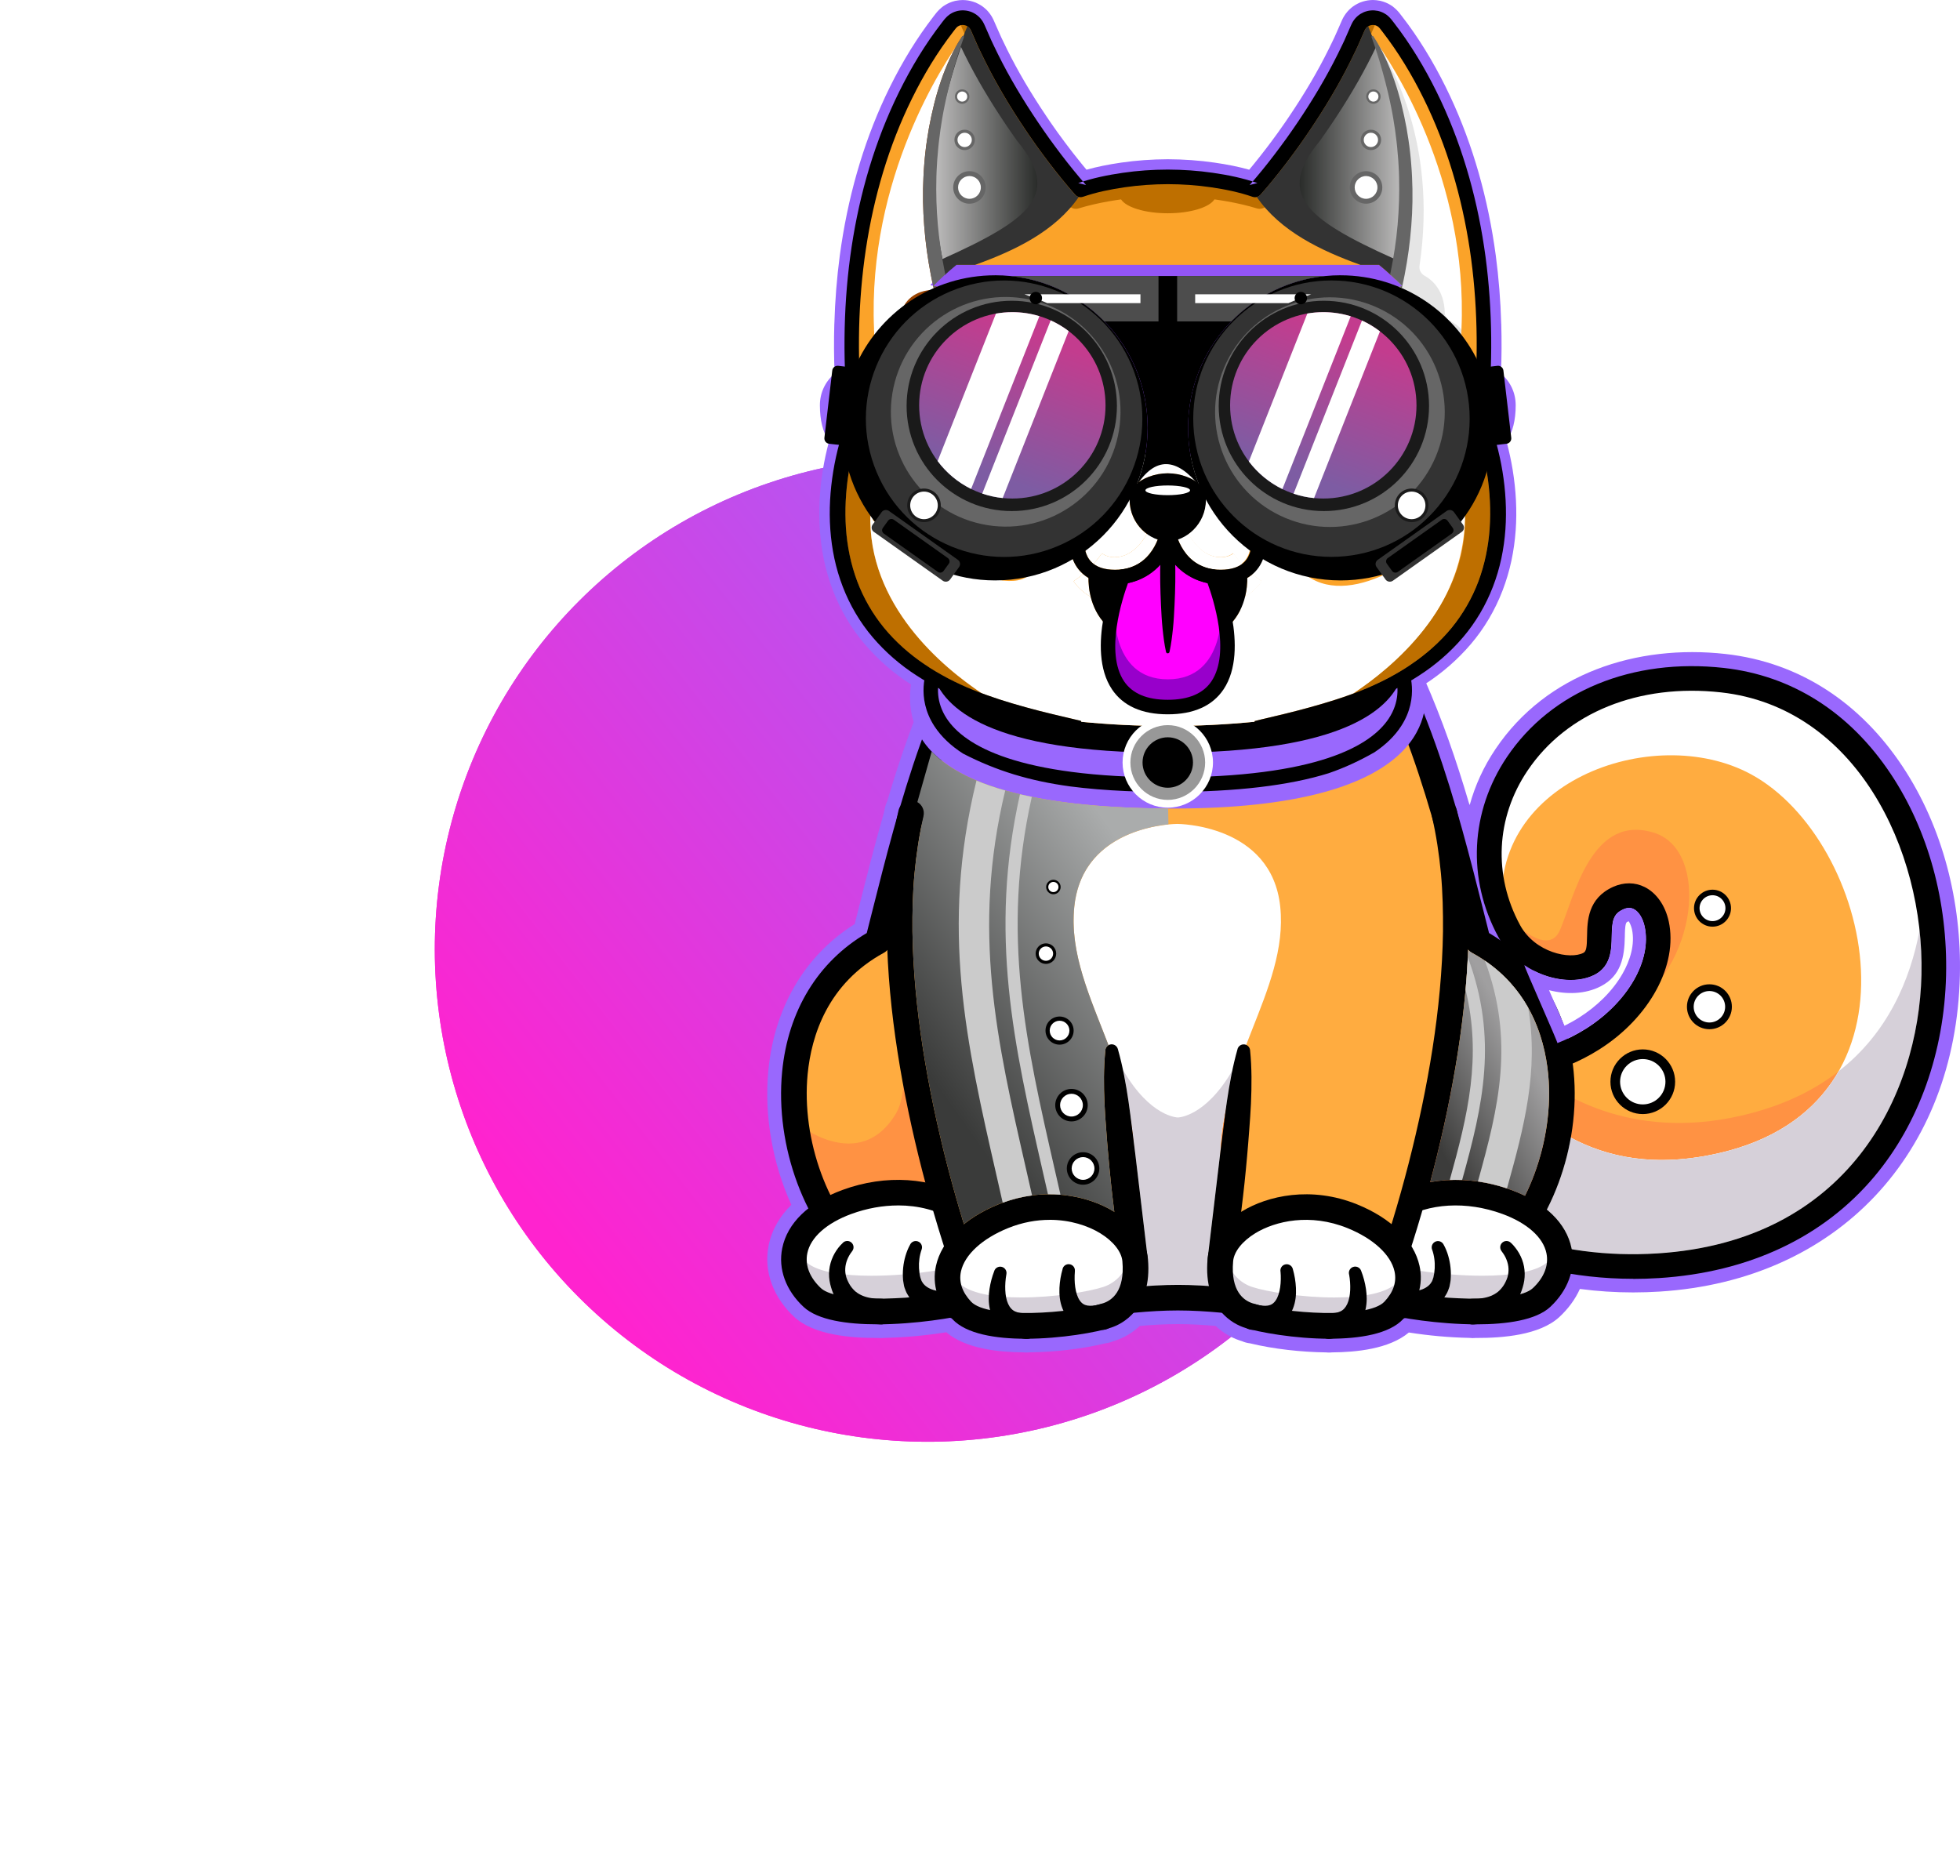 <svg width="535" height="512" viewBox="0 0 535 512" fill="none" xmlns="http://www.w3.org/2000/svg">
<g filter="url(#filter0_f_55_912)">
<circle cx="253.128" cy="259.125" r="134.441" transform="rotate(135.048 253.128 259.125)" fill="url(#paint0_linear_55_912)"/>
</g>
<circle cx="253.128" cy="259.125" r="134.441" transform="rotate(135.048 253.128 259.125)" fill="url(#paint1_linear_55_912)"/>
<path fill-rule="evenodd" clip-rule="evenodd" d="M311.116 361.952C309.237 363.715 306.953 365.113 304.529 365.916C304.322 365.982 304.107 366.048 303.891 366.115C303.213 366.412 302.493 366.603 301.756 366.686C295.236 368.274 287.688 369.085 281.002 369.16C280.456 369.226 279.91 369.226 279.364 369.16C272.694 369.11 263.649 368.241 258.295 363.673C252.742 364.567 246.958 365.097 241.372 365.213C240.809 365.287 240.238 365.287 239.675 365.229H239.427C232.393 365.254 222.165 364.501 216.761 359.461C211.349 354.413 208.312 347.338 209.81 339.948C210.687 335.62 212.938 331.913 216.008 328.884C210.869 317.555 208.536 304.472 209.735 292.142C211.341 275.575 219.227 261.101 233.303 252.239C233.601 251.072 233.891 249.913 234.181 248.746C236.423 239.834 238.674 230.93 241.206 222.092C241.33 221.513 241.455 220.925 241.587 220.346C241.719 219.758 241.926 219.196 242.199 218.658C248.993 195.644 257.691 174.277 271.287 154.342C273.546 151.032 278.064 150.18 281.374 152.431C282.243 153.027 282.963 153.788 283.493 154.665H359.501C360.031 153.788 360.751 153.027 361.62 152.431C364.93 150.172 369.456 151.032 371.707 154.342C385.395 174.418 394.125 195.942 400.935 219.129C401.018 219.336 401.101 219.543 401.167 219.75C402.632 214.412 404.99 209.249 408.226 204.449C422.178 183.72 446.855 175.841 470.936 178.514C491.475 180.798 507.943 192.094 519.297 209.191C530.377 225.874 535.442 246.372 534.97 266.29C533.82 314.775 501.761 349.49 453.045 352.568C450.628 352.717 448.204 352.8 445.779 352.8C440.922 352.8 436.064 352.485 431.248 351.848C429.949 354.728 428.02 357.293 425.695 359.461C420.291 364.501 410.071 365.246 403.029 365.229H402.789C402.516 365.254 402.235 365.27 401.962 365.27C401.672 365.27 401.382 365.246 401.093 365.213C395.623 365.105 389.996 364.592 384.559 363.74C379.196 368.25 370.209 369.118 363.573 369.168C363.233 369.209 362.886 369.218 362.547 369.21C362.34 369.21 362.141 369.185 361.934 369.168C355.248 369.085 347.709 368.274 341.188 366.694C340.807 366.652 340.435 366.578 340.063 366.479C339.707 366.379 339.359 366.264 339.028 366.115C338.821 366.048 338.614 365.982 338.408 365.916C335.975 365.113 333.691 363.715 331.812 361.944C328.386 361.646 324.944 361.447 321.501 361.447C318.059 361.447 314.558 361.646 311.107 361.952H311.116ZM425.099 284.752C427.805 283.693 430.42 282.369 432.936 280.78C444.347 273.572 450.926 262.111 448.932 252.917C448.435 250.617 447.318 248.838 445.953 248.142C445.092 247.712 444.157 247.737 443.098 248.217C440.326 249.466 440.02 251.337 439.945 255.615C439.887 259.041 439.804 263.725 435.311 266.067C430.28 268.682 422.385 267.713 416.112 263.476C415.682 263.187 425.505 285.067 425.099 284.752Z" fill="#9968FD"/>
<path fill-rule="evenodd" clip-rule="evenodd" d="M452.615 345.492C383.839 349.845 349.29 288.203 349.29 288.203L363.242 274.35C378.402 286.043 392.934 290.892 405.727 291.289C409.261 291.405 412.645 291.173 415.889 290.66C427.475 288.815 437.066 283.304 443.52 276.41C450.538 268.954 453.898 259.893 452.234 252.197C450.968 246.363 446.607 242.929 441.725 245.146C432.663 249.251 439.805 259.934 433.772 263.071C428.426 265.843 416.891 263.195 411.95 254.075C411.387 253.041 410.866 251.99 410.403 250.931C409.939 249.905 409.534 248.887 409.161 247.861C397.551 216.059 425.373 180.649 470.183 185.639C499.502 188.899 518.867 213.138 525.429 241.82C535.624 286.332 514.919 341.545 452.631 345.476L452.615 345.492Z" fill="#FFAC40"/>
<path fill-rule="evenodd" clip-rule="evenodd" d="M443.52 276.41C450.537 268.954 453.897 259.893 452.234 252.197C450.968 246.363 446.607 242.929 441.724 245.146C432.663 249.251 439.804 259.934 433.772 263.071C428.426 265.843 416.89 263.195 411.95 254.075C411.387 253.041 410.866 251.99 410.402 250.931C409.939 249.905 409.533 248.887 409.161 247.861C413.903 252.991 422.708 261.035 425.819 253.868C429.692 244.931 434.326 221.793 451.63 227.371C466.533 232.187 463.844 263.865 443.528 276.385L443.52 276.41Z" fill="#FF9243"/>
<path fill-rule="evenodd" clip-rule="evenodd" d="M452.615 345.492C383.839 349.845 349.29 288.203 349.29 288.203L363.242 274.35C378.402 286.043 392.934 290.892 405.727 291.289C409.261 291.405 412.645 291.173 415.889 290.66C426.473 299.854 447.219 311.953 477.863 303.909C515.259 294.095 524.188 263.973 525.429 241.828C535.624 286.341 514.919 341.553 452.631 345.484L452.615 345.492Z" fill="#FF9243"/>
<path fill-rule="evenodd" clip-rule="evenodd" d="M527.886 263.824C527.886 302.751 504.914 342.182 452.623 345.492C383.847 349.854 349.298 288.203 349.298 288.203L363.25 274.35C378.41 286.043 392.942 290.892 405.735 291.289C416.965 302.9 434.062 322.918 469.372 314.75C485.592 310.993 496.01 302.751 501.902 292.415C519.429 278.769 524.51 258.147 525.429 241.861C525.462 241.994 525.495 242.134 525.52 242.267C525.652 242.846 525.785 243.434 525.892 244.013C526.058 244.84 526.215 245.668 526.364 246.504C526.447 246.934 526.521 247.364 526.579 247.795C526.703 248.515 526.811 249.251 526.91 249.971C527.034 250.84 527.142 251.709 527.233 252.578C527.257 252.661 527.266 252.735 527.266 252.81C527.357 253.571 527.431 254.349 527.497 255.11L527.531 255.482C527.613 256.401 527.671 257.336 527.729 258.255C527.779 259.19 527.82 260.108 527.845 261.043C527.878 261.962 527.886 262.897 527.886 263.816V263.824Z" fill="#F8D2B6"/>
<path fill-rule="evenodd" clip-rule="evenodd" d="M452.615 345.492C383.839 349.845 349.29 288.203 349.29 288.203L363.242 274.35C378.402 286.043 392.934 290.892 405.727 291.289C416.957 302.9 434.062 322.917 469.364 314.741C527.895 301.187 510.881 229.241 477.987 211.375C451.109 196.778 404.577 213.833 410.403 250.931C395.789 218.384 423.924 180.508 470.183 185.647C545.025 193.964 555.038 339.021 452.631 345.492H452.615Z" fill="white"/>
<path fill-rule="evenodd" clip-rule="evenodd" d="M498.791 297.09C499.933 295.584 500.967 294.028 501.885 292.415C500.967 294.028 499.933 295.593 498.791 297.09Z" fill="#D1AD9F"/>
<path fill-rule="evenodd" clip-rule="evenodd" d="M445.606 342.356C439.97 342.356 434.442 341.909 429.022 340.998C429.005 340.916 428.989 340.825 428.972 340.742C428.161 336.737 425.844 333.145 422.236 330.183C425.315 324.183 427.549 317.488 428.774 310.579C435.543 314.178 443.669 316.661 453.591 316.661C458.407 316.661 463.646 316.073 469.364 314.758C483.051 311.588 492.609 305.224 498.791 297.098C499.933 295.6 500.967 294.028 501.886 292.414C515.308 281.971 521.424 267.44 523.972 253.893C524.419 257.981 524.593 262.061 524.494 266.091C523.708 299.117 504.352 338.855 452.4 342.14C450.124 342.281 447.848 342.356 445.606 342.356Z" fill="#D6D0D9"/>
<path fill-rule="evenodd" clip-rule="evenodd" d="M445.796 349.084C412.687 349.084 388.101 334.097 372.957 321.031C355.48 305.953 346.716 290.495 346.352 289.849C345.442 288.227 346.021 286.175 347.643 285.265C349.265 284.355 351.317 284.934 352.219 286.556C352.302 286.705 360.875 301.774 377.525 316.09C399.67 335.123 424.859 343.887 452.391 342.149C504.352 338.864 523.699 299.126 524.485 266.099C525.296 231.765 506.404 193.079 469.786 189.007C447.377 186.516 427.623 194.502 416.948 210.374C408.317 223.192 407.556 238.94 414.896 252.495C419.025 260.108 428.592 261.987 432.2 260.108C433.002 259.694 433.151 258.594 433.201 255.515C433.275 251.427 433.383 245.238 440.301 242.101C443.214 240.785 446.284 240.802 448.957 242.151C452.168 243.773 454.551 247.182 455.495 251.51C458.068 263.418 450.265 277.801 436.511 286.49C414.78 300.21 386.62 296.677 361.165 277.031C359.692 275.897 359.419 273.779 360.552 272.314C361.686 270.841 363.805 270.568 365.278 271.702C385.37 287.21 407.109 291.811 425.083 284.768C427.789 283.709 430.404 282.385 432.92 280.796C444.331 273.589 450.91 262.127 448.916 252.933C448.419 250.633 447.302 248.854 445.937 248.159C445.076 247.728 444.141 247.753 443.082 248.233C440.309 249.483 440.003 251.353 439.929 255.631C439.871 259.057 439.788 263.741 435.295 266.083C429.916 268.88 421.276 267.581 414.838 262.582C412.505 260.77 410.461 258.478 408.963 255.714C400.398 239.916 401.292 221.562 411.346 206.625C423.453 188.643 445.573 179.565 470.514 182.329C489.142 184.398 504.914 194.436 516.152 211.35C526.331 226.676 531.677 246.181 531.197 266.273C530.7 287.21 523.765 306.681 511.667 321.113C497.74 337.73 477.374 347.329 452.797 348.885C450.414 349.034 448.063 349.109 445.763 349.109L445.796 349.084Z" fill="black"/>
<path fill-rule="evenodd" clip-rule="evenodd" d="M217.225 306.756C219.12 321.693 226.096 335.885 235.827 343.961C259.834 363.888 283.013 357.566 307.483 355.059C312.117 354.57 316.793 354.231 321.526 354.231C326.259 354.231 330.712 354.562 335.23 355.017C359.824 357.508 383.094 363.979 407.225 343.961C416.956 335.885 423.924 321.701 425.819 306.756C428.252 287.665 422.393 267.349 403.426 256.997C400.331 244.824 397.311 232.353 393.587 219.833C387.43 199.202 379.337 178.407 365.741 158.48H277.311C269.648 169.701 263.748 181.204 258.94 192.789C250.036 214.263 244.938 236.052 239.609 256.997C220.642 267.349 214.792 287.665 217.233 306.756H217.225Z" fill="#FFAC40"/>
<path fill-rule="evenodd" clip-rule="evenodd" d="M217.225 306.756C219.12 321.693 226.096 335.885 235.827 343.961C259.834 363.888 283.013 357.566 307.483 355.059C312.117 354.57 316.793 354.231 321.526 354.231C326.26 354.231 330.712 354.562 335.23 355.017C359.824 357.508 383.094 363.979 407.225 343.961C416.956 335.885 423.924 321.701 425.819 306.756C425.687 306.623 425.629 306.557 425.629 306.557C425.629 306.557 408.59 320.716 398.511 304C392.933 294.74 399.661 268.441 398.511 251.808C375.373 301.733 353.766 287.152 339.31 286.515C331.043 304.993 321.526 305.043 321.526 305.043C321.526 305.043 312.01 304.993 303.743 286.515C289.294 287.152 267.679 301.741 244.541 251.808C243.391 268.441 250.119 294.74 244.541 304C234.462 320.724 217.423 306.557 217.423 306.557C217.423 306.557 217.365 306.623 217.233 306.756H217.225Z" fill="#FF9243"/>
<path fill-rule="evenodd" clip-rule="evenodd" d="M309.585 319.35C308.881 333.542 308.087 346.088 307.475 355.058C312.109 354.57 316.784 354.231 321.518 354.231C326.251 354.231 330.703 354.562 335.222 355.017C334.609 346.055 333.815 333.518 333.111 319.35C332.507 307.285 335.834 296.593 339.649 286.531C339.533 286.522 339.425 286.522 339.301 286.514C331.034 304.993 321.518 305.042 321.518 305.042C321.518 305.042 312.001 304.993 303.734 286.514C303.503 286.522 303.279 286.531 303.047 286.564C306.871 296.618 310.189 307.293 309.585 319.35Z" fill="#F8D2B6"/>
<path fill-rule="evenodd" clip-rule="evenodd" d="M309.585 319.351C308.882 333.543 308.087 346.088 307.475 355.059C312.109 354.57 316.785 354.231 321.518 354.231C326.252 354.231 330.704 354.562 335.222 355.017C334.61 346.055 333.815 333.518 333.112 319.351C331.697 291.099 351.822 270.394 349.455 247.538C347.122 224.905 321.344 224.905 321.344 224.905C321.344 224.905 295.559 224.905 293.233 247.538C290.867 270.394 310.992 291.099 309.585 319.351Z" fill="white"/>
<path fill-rule="evenodd" clip-rule="evenodd" d="M333.062 314.857C333.178 310.678 333.74 306.656 334.593 302.767C333.74 306.665 333.186 310.678 333.062 314.849V314.857Z" fill="#D1AD9F"/>
<path fill-rule="evenodd" clip-rule="evenodd" d="M309.295 351.351C309.618 350.218 309.841 348.943 309.916 347.503L310.272 347.462C312.01 347.247 313.292 345.766 313.284 344.053V343.391L309.891 314.907L309.37 310.736C309.254 309.561 309.113 308.403 308.931 307.261C308.658 305.035 308.377 302.809 308.046 300.591C307.615 297.744 307.144 294.906 306.548 292.076C314.012 305.002 321.51 305.043 321.51 305.043C321.51 305.043 328.916 305.002 336.339 292.299C335.76 295.055 335.296 297.819 334.882 300.591C334.775 301.319 334.675 302.047 334.576 302.776C333.724 306.665 333.169 310.678 333.045 314.866V314.915L329.644 343.391V344.053C329.644 345.807 330.96 347.255 332.656 347.462L333.012 347.503C333.087 348.943 333.31 350.218 333.633 351.351C329.644 350.987 325.589 350.739 321.493 350.739C317.397 350.739 313.292 350.987 309.27 351.36L309.295 351.351Z" fill="#D6D0D9"/>
<path fill-rule="evenodd" clip-rule="evenodd" d="M367.363 361.497C359.716 361.497 352.153 360.562 344.672 359.627C337.125 358.692 329.313 357.723 321.518 357.723C313.723 357.723 305.919 358.692 298.364 359.627C277.353 362.233 255.622 364.931 233.593 346.643C219.782 335.181 211.515 312.929 213.493 292.547C215.106 275.889 223.29 262.508 236.589 254.696C237.011 253.041 237.425 251.378 237.847 249.715C245.625 218.848 253.669 186.938 274.415 156.51C275.499 154.913 277.675 154.499 279.273 155.592C280.87 156.676 281.275 158.852 280.191 160.449C260.148 189.843 252.262 221.148 244.624 251.419C244.078 253.571 243.54 255.722 242.994 257.866C242.754 258.809 242.133 259.604 241.281 260.075C225.905 268.458 221.47 282.733 220.452 293.226C218.714 311.158 226.112 331.358 238.054 341.272C257.765 357.632 277.063 355.241 297.503 352.7C305.265 351.74 313.292 350.739 321.518 350.739C329.743 350.739 337.77 351.732 345.533 352.7C365.973 355.232 385.27 357.632 404.982 341.272C416.915 331.367 424.321 311.158 422.592 293.226C421.574 282.733 417.13 268.458 401.755 260.075C400.902 259.612 400.282 258.809 400.042 257.866C399.496 255.722 398.958 253.571 398.412 251.411C390.782 221.14 382.887 189.843 362.844 160.449C361.76 158.852 362.166 156.676 363.763 155.592C365.36 154.508 367.537 154.913 368.621 156.51C389.358 186.93 397.41 218.84 405.189 249.706C405.611 251.378 406.033 253.041 406.447 254.696C419.745 262.508 427.921 275.889 429.543 292.547C431.521 312.938 423.254 335.181 409.443 346.651C395.259 358.427 381.191 361.505 367.363 361.505V361.497Z" fill="black"/>
<path fill-rule="evenodd" clip-rule="evenodd" d="M379.66 355.422C375.804 354.313 370.689 350.697 371.798 341.826C373.23 330.373 391.527 320.856 411.304 328.114C427.325 333.989 429.369 346.179 420.755 354.206C414.027 360.478 387.331 357.632 379.652 355.422H379.66Z" fill="white"/>
<path fill-rule="evenodd" clip-rule="evenodd" d="M402.731 354.496C399.943 354.496 397.046 354.372 394.241 354.157C394.456 353.842 394.655 353.503 394.853 353.172C395.193 352.584 395.4 351.922 395.623 351.302C395.755 350.673 395.904 349.994 395.962 349.407C396.004 348.902 396.028 348.397 396.028 347.884C398.825 348.108 401.738 348.24 404.593 348.24C412.025 348.24 419.017 347.33 422.22 344.665C421.963 347.098 420.639 349.506 418.363 351.633C416.146 353.693 409.79 354.488 402.723 354.488L402.731 354.496ZM383.963 352.634C383.856 352.634 383.756 352.634 383.657 352.634C384.087 351.451 384.302 350.243 384.335 349.043C384.36 348.132 384.269 347.23 384.079 346.328C384.079 346.312 384.079 346.295 384.071 346.279C386.106 346.693 388.663 347.098 391.51 347.437C391.452 347.859 391.369 348.281 391.27 348.703C391.171 349.084 391.022 349.341 390.939 349.663C390.757 349.92 390.641 350.201 390.434 350.433C389.69 351.335 388.539 351.972 387.041 352.295C386.313 352.477 385.519 352.568 384.716 352.609C384.476 352.626 384.228 352.626 383.988 352.626L383.963 352.634Z" fill="#D6D0D9"/>
<path fill-rule="evenodd" clip-rule="evenodd" d="M380.628 352.062C389.532 354.628 413.597 356.101 418.38 351.64C421.45 348.777 422.782 345.392 422.12 342.124C421.243 337.779 416.865 333.865 410.104 331.382C400.29 327.783 389.921 328.387 382.366 332.988C378.278 335.479 375.696 338.855 375.274 342.248C374.446 348.843 377.732 351.218 380.628 352.054V352.062ZM403.062 361.513C392.586 361.513 381.77 359.667 378.691 358.782C372.841 357.094 367.048 351.64 368.331 341.387C369.026 335.868 372.808 330.629 378.725 327.03C388.084 321.328 400.712 320.5 412.512 324.828C421.739 328.213 427.582 333.865 428.972 340.75C430.114 346.41 427.987 352.244 423.146 356.763C419.265 360.379 411.271 361.513 403.062 361.513Z" fill="black"/>
<path fill-rule="evenodd" clip-rule="evenodd" d="M390.964 341.264C391.055 341.529 391.204 342 391.287 342.389C391.378 342.803 391.469 343.225 391.518 343.655C391.634 344.508 391.659 345.368 391.618 346.212C391.568 347.056 391.452 347.9 391.253 348.711C391.154 349.092 391.005 349.349 390.922 349.671C390.74 349.928 390.625 350.209 390.418 350.441C389.673 351.343 388.523 351.98 387.025 352.303C386.297 352.485 385.502 352.576 384.699 352.617C384.302 352.642 383.888 352.642 383.491 352.634C383.293 352.626 383.086 352.626 382.895 352.601C382.713 352.593 382.473 352.568 382.399 352.551C380.504 352.022 378.543 353.122 378.005 355.017C377.475 356.912 378.576 358.873 380.471 359.403C380.793 359.494 381.125 359.536 381.447 359.536H382.06C382.473 359.527 382.722 359.502 383.036 359.478C383.334 359.461 383.615 359.42 383.905 359.387C384.476 359.312 385.047 359.221 385.61 359.105C386.743 358.865 387.869 358.559 388.986 358.087C390.103 357.649 391.212 357.028 392.246 356.225C392.76 355.812 393.256 355.381 393.695 354.843C394.158 354.355 394.514 353.759 394.861 353.172C395.201 352.584 395.408 351.922 395.631 351.302C395.763 350.673 395.912 349.994 395.97 349.407C396.07 348.289 396.045 347.164 395.937 346.055C395.83 344.946 395.614 343.862 395.308 342.803C395.159 342.273 394.969 341.752 394.762 341.239C394.539 340.701 394.34 340.262 393.993 339.65C393.529 338.831 392.486 338.541 391.667 339.005C390.939 339.418 390.625 340.279 390.881 341.04L390.956 341.264H390.964Z" fill="black"/>
<path fill-rule="evenodd" clip-rule="evenodd" d="M409.981 341.702C410.039 341.785 410.204 341.992 410.312 342.157C410.436 342.331 410.543 342.513 410.659 342.703C410.883 343.076 411.065 343.473 411.222 343.87C411.536 344.665 411.727 345.484 411.76 346.287C411.801 347.089 411.702 347.875 411.478 348.645C411.363 349.026 411.222 349.398 411.023 349.787C410.858 350.184 410.643 350.532 410.428 350.879C409.972 351.55 409.476 352.137 408.897 352.617C408.309 353.089 407.664 353.461 406.952 353.751C405.529 354.33 403.857 354.554 402.069 354.537C400.133 354.52 398.544 356.084 398.536 358.021C398.519 359.957 400.075 361.546 402.02 361.554C402.194 361.554 402.376 361.546 402.541 361.521L402.649 361.505C405.007 361.157 407.506 360.479 409.782 359.097C410.916 358.41 411.975 357.549 412.869 356.548C413.762 355.538 414.458 354.396 414.987 353.221C415.227 352.625 415.467 352.038 415.624 351.442C415.806 350.855 415.955 350.226 416.055 349.58C416.245 348.298 416.228 346.973 415.988 345.707C415.749 344.441 415.293 343.241 414.681 342.165C414.375 341.628 414.044 341.115 413.663 340.635C413.481 340.386 413.282 340.155 413.076 339.923C412.852 339.683 412.678 339.493 412.364 339.211C411.669 338.574 410.593 338.624 409.948 339.319C409.393 339.923 409.36 340.817 409.815 341.462L409.989 341.702H409.981Z" fill="black"/>
<path fill-rule="evenodd" clip-rule="evenodd" d="M262.822 355.422C266.678 354.313 271.784 350.697 270.675 341.826C269.243 330.373 250.947 320.856 231.169 328.114C215.148 333.989 213.104 346.179 221.718 354.206C228.446 360.478 255.15 357.632 262.822 355.422Z" fill="white"/>
<path fill-rule="evenodd" clip-rule="evenodd" d="M239.742 354.496C232.675 354.496 226.319 353.701 224.101 351.641C221.817 349.514 220.502 347.106 220.245 344.673C223.448 347.337 230.448 348.248 237.88 348.248C240.735 348.248 243.656 348.115 246.445 347.892C246.445 348.397 246.461 348.91 246.511 349.415C246.569 349.994 246.718 350.672 246.842 351.31C247.073 351.93 247.28 352.592 247.62 353.18C247.818 353.511 248.017 353.85 248.24 354.165C245.435 354.38 242.539 354.504 239.75 354.504L239.742 354.496ZM258.51 352.634C258.27 352.634 258.022 352.634 257.782 352.617C256.979 352.576 256.176 352.485 255.456 352.303C253.958 351.972 252.808 351.334 252.055 350.441C251.857 350.217 251.741 349.928 251.559 349.671C251.468 349.348 251.327 349.092 251.219 348.711C251.112 348.297 251.037 347.875 250.979 347.445C254.058 347.081 256.813 346.634 258.915 346.187C258.907 346.237 258.891 346.287 258.882 346.336C258.733 347.04 258.642 347.751 258.626 348.463C258.584 349.853 258.8 351.243 259.296 352.617C259.197 352.617 259.097 352.617 258.998 352.625C258.841 352.625 258.684 352.625 258.518 352.625L258.51 352.634Z" fill="#D6D0D9"/>
<path fill-rule="evenodd" clip-rule="evenodd" d="M245.162 329.058C240.975 329.058 236.63 329.827 232.377 331.383C225.624 333.866 221.238 337.78 220.361 342.124C219.699 345.393 221.031 348.778 224.101 351.641C228.876 356.093 252.949 354.62 261.853 352.055C264.75 351.219 268.035 348.844 267.207 342.249C266.785 338.856 264.195 335.479 260.115 332.988C255.829 330.374 250.64 329.049 245.154 329.049L245.162 329.058ZM239.427 361.505C231.218 361.505 223.224 360.371 219.343 356.755C214.494 352.237 212.367 346.403 213.517 340.742C214.908 333.857 220.75 328.205 229.977 324.821C241.777 320.493 254.406 321.32 263.765 327.022C269.682 330.63 273.463 335.86 274.159 341.388C275.441 351.641 269.649 357.094 263.798 358.783C260.728 359.668 249.904 361.513 239.427 361.513V361.505Z" fill="black"/>
<path fill-rule="evenodd" clip-rule="evenodd" d="M248.48 339.65C248.133 340.262 247.934 340.709 247.711 341.239C247.504 341.752 247.322 342.273 247.165 342.803C246.85 343.862 246.643 344.954 246.527 346.055C246.42 347.164 246.395 348.289 246.494 349.406C246.552 349.986 246.701 350.664 246.825 351.301C247.057 351.922 247.264 352.584 247.603 353.172C247.951 353.759 248.307 354.363 248.778 354.843C249.209 355.381 249.713 355.803 250.226 356.225C251.261 357.028 252.37 357.649 253.487 358.087C254.604 358.559 255.73 358.865 256.863 359.105C257.426 359.221 257.997 359.312 258.568 359.386C258.858 359.419 259.139 359.461 259.437 359.477C259.743 359.502 259.991 359.527 260.405 359.527H261.001C262.97 359.552 264.576 357.971 264.592 356.002C264.609 354.032 263.028 352.427 261.067 352.41C260.728 352.41 260.38 352.46 260.074 352.543C260 352.559 259.76 352.584 259.586 352.592C259.395 352.609 259.189 352.617 258.99 352.625C258.593 352.625 258.179 352.634 257.782 352.609C256.979 352.568 256.176 352.477 255.456 352.295C253.959 351.964 252.808 351.326 252.055 350.433C251.857 350.209 251.741 349.919 251.559 349.663C251.468 349.34 251.327 349.084 251.219 348.703C251.013 347.892 250.905 347.048 250.855 346.204C250.806 345.36 250.839 344.499 250.955 343.647C251.004 343.216 251.087 342.803 251.186 342.381C251.269 341.992 251.426 341.52 251.509 341.255L251.584 341.032C251.89 340.138 251.41 339.162 250.516 338.864C249.722 338.599 248.878 338.938 248.48 339.642V339.65Z" fill="black"/>
<path fill-rule="evenodd" clip-rule="evenodd" d="M230.126 339.211C229.812 339.501 229.638 339.683 229.414 339.923C229.208 340.155 229.009 340.386 228.819 340.626C228.446 341.115 228.107 341.619 227.801 342.157C227.197 343.233 226.742 344.433 226.493 345.699C226.245 346.965 226.228 348.289 226.427 349.572C226.526 350.209 226.675 350.846 226.857 351.434C227.015 352.03 227.246 352.626 227.495 353.213C228.024 354.388 228.719 355.53 229.605 356.54C230.498 357.541 231.558 358.402 232.691 359.089C234.975 360.47 237.466 361.141 239.833 361.488H239.916C241.836 361.786 243.615 360.462 243.904 358.542C244.186 356.622 242.862 354.843 240.95 354.562C240.776 354.537 240.578 354.521 240.412 354.521C238.625 354.537 236.945 354.314 235.53 353.734C234.818 353.445 234.164 353.072 233.585 352.609C233.006 352.129 232.501 351.541 232.054 350.871C231.847 350.524 231.624 350.176 231.458 349.779C231.26 349.39 231.127 349.018 231.003 348.637C230.78 347.876 230.672 347.081 230.722 346.278C230.763 345.476 230.945 344.656 231.26 343.862C231.417 343.465 231.607 343.076 231.823 342.695C231.93 342.505 232.046 342.323 232.162 342.149C232.269 341.984 232.435 341.777 232.493 341.694L232.667 341.454C233.213 340.684 233.031 339.617 232.261 339.071C231.591 338.599 230.697 338.673 230.118 339.203L230.126 339.211Z" fill="black"/>
<path fill-rule="evenodd" clip-rule="evenodd" d="M339.517 286.506C339.517 286.506 335.9 328.006 333.103 343.986L378.386 349.605C378.386 349.605 406.637 274.548 394.274 222.033L339.517 286.506Z" fill="#FFAC40"/>
<path fill-rule="evenodd" clip-rule="evenodd" d="M337.804 286.357C336.463 291.066 335.611 295.824 334.899 300.591C334.543 302.974 334.245 305.357 333.956 307.749L333.054 314.907L329.661 343.382V344.044C329.661 345.798 330.977 347.247 332.673 347.453L377.955 353.072H377.988C379.619 353.279 381.116 352.311 381.654 350.838C383.574 345.6 385.229 340.436 386.835 335.19C388.423 329.951 389.896 324.688 391.254 319.384C393.976 308.791 396.244 298.067 397.94 287.226C399.62 276.385 400.712 265.421 400.869 254.373C400.911 248.845 400.795 243.309 400.274 237.773C399.752 232.237 398.925 226.709 397.675 221.239C397.245 219.352 395.366 218.177 393.488 218.608C391.609 219.038 390.426 220.916 390.856 222.795V222.836C392.031 227.934 392.818 233.147 393.314 238.402C393.802 243.657 393.918 248.97 393.877 254.282C393.72 264.916 392.669 275.575 391.03 286.159C389.383 296.743 387.149 307.252 384.484 317.654C383.144 322.851 381.704 328.031 380.14 333.162C378.576 338.276 376.913 343.44 375.1 348.38L378.799 346.146L333.517 340.527L336.529 344.598C337.564 339.749 338.259 334.95 338.871 330.133C339.475 325.325 339.98 320.509 340.402 315.693C340.634 313.285 340.799 310.877 340.99 308.469C341.18 306.061 341.345 303.652 341.461 301.236C341.668 296.403 341.718 291.562 341.221 286.663C341.122 285.703 340.261 285 339.301 285.099C338.573 285.174 337.986 285.687 337.795 286.357H337.804Z" fill="black"/>
<path fill-rule="evenodd" clip-rule="evenodd" d="M303.436 286.506C303.436 286.506 307.053 328.006 309.85 343.986L264.568 349.605C264.568 349.605 236.316 274.548 248.671 222.033L303.436 286.506Z" fill="#FFAC40"/>
<path fill-rule="evenodd" clip-rule="evenodd" d="M301.724 286.655C301.227 291.546 301.268 296.387 301.484 301.228C301.599 303.644 301.765 306.052 301.955 308.461C302.146 310.869 302.303 313.285 302.543 315.685C302.965 320.501 303.47 325.309 304.074 330.125C304.686 334.941 305.373 339.741 306.407 344.59L309.42 340.519L264.137 346.138L267.836 348.38C266.032 343.44 264.361 338.285 262.797 333.162C261.241 328.023 259.793 322.851 258.452 317.654C255.788 307.252 253.561 296.743 251.906 286.159C250.268 275.583 249.209 264.924 249.06 254.282C249.018 248.97 249.134 243.657 249.631 238.402C250.127 233.147 250.913 227.942 252.072 222.836V222.787C252.511 220.9 251.335 219.03 249.449 218.6C247.562 218.169 245.692 219.344 245.261 221.231C244.012 226.701 243.184 232.229 242.663 237.765C242.15 243.301 242.026 248.846 242.067 254.365C242.224 265.413 243.317 276.377 244.997 287.218C246.685 298.059 248.96 308.783 251.675 319.376C253.04 324.672 254.505 329.943 256.094 335.181C257.699 340.428 259.354 345.592 261.274 350.83C261.837 352.369 263.384 353.271 264.94 353.073H264.973L310.255 347.454C311.993 347.238 313.276 345.757 313.268 344.044V343.382L309.875 314.899L308.973 307.741C308.675 305.349 308.377 302.966 308.029 300.583C307.318 295.816 306.465 291.058 305.125 286.349C304.86 285.414 303.892 284.876 302.965 285.141C302.253 285.34 301.773 285.952 301.707 286.647L301.724 286.655Z" fill="black"/>
<path fill-rule="evenodd" clip-rule="evenodd" d="M340.7 359.055C336.968 357.822 332.234 353.842 333.103 343.986C333.964 334.205 351.557 324.887 369.109 331.995C383.127 337.672 388.771 348.802 380.446 357.698C373.942 364.65 348.123 361.497 340.7 359.047V359.055Z" fill="white"/>
<path fill-rule="evenodd" clip-rule="evenodd" d="M384.327 349.042C384.352 348.14 384.261 347.23 384.062 346.336C384.252 347.238 384.344 348.14 384.319 349.051L384.327 349.042Z" fill="#B6ABBB"/>
<path fill-rule="evenodd" clip-rule="evenodd" d="M363.151 361.936C354.28 361.936 344.755 360.388 340.708 359.056C339.153 358.543 337.431 357.558 336.008 355.87C335.123 354.819 334.353 353.495 333.815 351.848C333.145 349.779 332.83 347.198 333.12 343.995C333.228 342.803 333.575 341.612 334.154 340.461C334.767 347.272 338.623 350.268 341.768 351.302C345.814 352.634 355.339 354.182 364.21 354.182C371.608 354.182 378.559 353.106 381.514 349.953C382.606 348.786 383.458 347.578 384.079 346.345C384.278 347.239 384.36 348.149 384.344 349.051C384.269 352.005 383.036 354.968 380.463 357.715C377.508 360.876 370.566 361.944 363.159 361.944L363.151 361.936Z" fill="#D6D0D9"/>
<path fill-rule="evenodd" clip-rule="evenodd" d="M341.8 355.737C350.324 358.551 373.346 360.181 377.897 355.315C380.355 352.692 381.282 349.912 380.645 347.048C379.643 342.505 374.844 338.095 367.801 335.24C357.656 331.127 348.156 333.278 342.636 336.646C339.086 338.823 336.819 341.678 336.595 344.293C335.867 352.518 339.55 354.993 341.809 355.737H341.8ZM362.985 365.444C353.427 365.444 343.555 363.682 339.607 362.382C336.959 361.505 328.403 357.566 329.619 343.68C330.05 338.798 333.459 334.064 338.979 330.688C345.955 326.418 357.871 323.679 370.425 328.76C379.742 332.534 385.957 338.649 387.472 345.542C388.597 350.64 387.008 355.812 382.995 360.09C379.213 364.129 371.211 365.436 362.977 365.436L362.985 365.444Z" fill="black"/>
<path fill-rule="evenodd" clip-rule="evenodd" d="M349.53 347.098C349.654 348.463 349.637 350.027 349.431 351.401C349.232 352.783 348.835 354.09 348.222 354.976C347.602 355.87 346.94 356.242 346.096 356.391C345.235 356.532 344.11 356.424 342.901 356.101C341.023 355.588 339.095 356.705 338.582 358.576C338.077 360.454 339.186 362.382 341.056 362.895C341.279 362.953 341.511 362.995 341.735 363.011H341.875C343.803 363.144 345.963 363.044 348.14 362.142C349.215 361.704 350.25 360.984 351.069 360.123C351.897 359.262 352.492 358.261 352.898 357.276C353.701 355.282 353.816 353.362 353.742 351.575C353.651 349.754 353.37 348.116 352.873 346.353C352.617 345.443 351.665 344.913 350.746 345.17C349.935 345.401 349.431 346.171 349.505 346.974L349.522 347.106L349.53 347.098Z" fill="black"/>
<path fill-rule="evenodd" clip-rule="evenodd" d="M368.256 347.909C368.496 349.241 368.612 350.772 368.546 352.154C368.488 353.545 368.24 354.893 367.76 355.928C367.272 356.979 366.634 357.641 365.848 357.988C365.087 358.369 364.053 358.493 362.894 358.452C360.949 358.386 359.327 359.917 359.269 361.853C359.212 363.798 360.734 365.42 362.671 365.478C362.902 365.478 363.126 365.478 363.341 365.436L363.457 365.42C365.41 365.097 367.553 364.443 369.357 362.97C370.251 362.25 371.037 361.365 371.583 360.405C372.146 359.445 372.51 358.435 372.733 357.451C373.18 355.473 373.106 353.619 372.857 351.881C372.593 350.119 372.171 348.538 371.517 346.85C371.178 345.964 370.185 345.526 369.291 345.865C368.505 346.171 368.074 346.974 368.215 347.768L368.24 347.901L368.256 347.909Z" fill="black"/>
<path fill-rule="evenodd" clip-rule="evenodd" d="M302.253 359.055C305.985 357.822 310.719 353.842 309.85 343.986C308.989 334.205 291.396 324.887 273.844 331.995C259.826 337.672 254.174 348.802 262.507 357.698C269.011 364.65 294.83 361.497 302.253 359.047V359.055Z" fill="white"/>
<path fill-rule="evenodd" clip-rule="evenodd" d="M306.647 356.217C307.698 355.075 308.617 353.569 309.213 351.633C308.617 353.569 307.698 355.067 306.647 356.217Z" fill="#371A45"/>
<path fill-rule="evenodd" clip-rule="evenodd" d="M279.811 361.936C272.413 361.936 265.47 360.86 262.507 357.707C259.768 354.778 258.543 351.608 258.626 348.464C258.642 347.752 258.734 347.04 258.882 346.337C259.511 347.57 260.364 348.778 261.448 349.945C264.41 353.106 271.353 354.173 278.751 354.173C287.622 354.173 297.139 352.626 301.194 351.294C304.338 350.259 308.195 347.264 308.807 340.453C309.386 341.603 309.734 342.795 309.842 343.987C310.115 347.082 309.842 349.597 309.213 351.633C308.617 353.569 307.698 355.067 306.647 356.218C305.29 357.691 303.693 358.576 302.253 359.056C298.207 360.396 288.682 361.936 279.811 361.936Z" fill="#D6D0D9"/>
<path fill-rule="evenodd" clip-rule="evenodd" d="M286.522 332.989C282.964 332.989 279.107 333.643 275.16 335.24C268.118 338.095 263.31 342.506 262.309 347.049C261.68 349.912 262.606 352.693 265.056 355.316C269.607 360.182 292.629 358.551 301.153 355.738C303.412 354.993 307.086 352.511 306.366 344.293C306.134 341.678 303.875 338.823 300.325 336.647C296.957 334.586 292.099 332.981 286.522 332.981V332.989ZM279.976 365.445C271.742 365.445 263.74 364.137 259.958 360.091C255.953 355.812 254.364 350.64 255.481 345.543C257.004 338.649 263.219 332.534 272.537 328.761C285.09 323.671 297.007 326.419 303.983 330.689C309.502 334.065 312.912 338.798 313.342 343.681C314.567 357.567 306.01 361.506 303.354 362.383C299.415 363.682 289.534 365.445 279.976 365.445Z" fill="black"/>
<path fill-rule="evenodd" clip-rule="evenodd" d="M290.064 346.345C289.559 348.107 289.277 349.746 289.186 351.567C289.12 353.354 289.236 355.274 290.039 357.268C290.436 358.253 291.04 359.254 291.868 360.115C292.687 360.976 293.721 361.687 294.797 362.134C296.965 363.036 299.133 363.127 301.061 363.011H301.177C303.114 362.879 304.587 361.207 304.463 359.263C304.338 357.326 302.667 355.853 300.722 355.977C300.49 355.994 300.242 356.035 300.027 356.093C298.819 356.424 297.693 356.523 296.833 356.383C295.989 356.234 295.327 355.87 294.706 354.968C294.094 354.091 293.696 352.775 293.498 351.393C293.291 350.019 293.283 348.463 293.398 347.09V346.957C293.498 346.014 292.794 345.178 291.851 345.095C291.015 345.021 290.262 345.559 290.047 346.337L290.064 346.345Z" fill="black"/>
<path fill-rule="evenodd" clip-rule="evenodd" d="M271.428 346.858C270.774 348.546 270.36 350.126 270.087 351.889C269.839 353.627 269.764 355.481 270.211 357.458C270.435 358.443 270.799 359.453 271.362 360.413C271.916 361.381 272.702 362.266 273.588 362.978C275.392 364.451 277.535 365.096 279.488 365.427L279.579 365.444C281.499 365.767 283.311 364.467 283.634 362.556C283.956 360.636 282.657 358.824 280.746 358.509C280.522 358.468 280.274 358.46 280.051 358.46C278.892 358.493 277.866 358.369 277.096 357.996C276.31 357.649 275.665 356.987 275.185 355.936C274.705 354.901 274.456 353.552 274.399 352.162C274.332 350.78 274.456 349.249 274.688 347.917L274.713 347.793C274.879 346.858 274.258 345.964 273.323 345.798C272.495 345.649 271.701 346.121 271.411 346.874L271.428 346.858Z" fill="black"/>
<path fill-rule="evenodd" clip-rule="evenodd" d="M270.377 253.96C275.243 252.727 278.156 249.59 277.692 243.309C278.147 249.59 275.234 252.735 270.369 253.96H270.377Z" fill="#D6D0D9"/>
<path fill-rule="evenodd" clip-rule="evenodd" d="M248.646 186.831C243.904 183.785 239.651 180.078 236.026 175.833C232.352 171.521 229.439 166.598 227.37 161.202C226.369 158.612 225.558 155.873 224.954 153.084C224.383 150.403 223.994 147.606 223.787 144.759C223.415 139.471 223.688 133.91 224.615 128.233C225.012 125.776 225.566 123.21 226.262 120.604C226.237 120.513 226.22 120.422 226.204 120.331C224.606 117.939 223.796 114.679 223.796 110.64C223.796 107.247 225.211 104.219 227.809 101.976C227.627 97.425 227.602 92.898 227.735 88.438C229.836 85.467 232.253 82.562 235.025 79.79C232.261 82.562 229.845 85.459 227.743 88.429C227.925 82.099 228.421 75.868 229.224 69.802C231.318 54.162 235.488 39.572 241.612 26.439C245.005 19.182 248.878 12.554 253.115 6.753C253.702 5.933 254.315 5.131 254.836 4.452L255.672 3.393L255.928 3.103C256.185 2.822 256.508 2.466 256.946 2.118L257.434 1.721L257.997 1.365C258.775 0.877 259.644 0.513 260.662 0.257L260.736 0.24L260.811 0.223C261.522 0.083 262.176 0.008 262.797 0.008C263.062 0.008 263.326 0.025 263.583 0.05C264.427 0.116 265.304 0.323 266.256 0.687L266.339 0.712L266.413 0.753C267.365 1.175 268.134 1.663 268.772 2.218C269.458 2.78 270.054 3.484 270.609 4.353C270.832 4.7 270.989 5.031 271.122 5.296L271.238 5.544L272.653 8.747C273.1 9.806 273.604 10.849 274.15 11.95C274.407 12.471 274.655 12.992 274.904 13.514C277.825 19.405 281.342 25.397 285.653 31.785C286.34 32.828 287.027 33.804 287.755 34.839C288.069 35.286 288.384 35.724 288.698 36.171L289.311 37.007C290.138 38.149 290.999 39.316 291.868 40.433C292.464 41.236 293.059 41.98 293.506 42.543C294.019 43.197 294.557 43.875 295.17 44.629C295.65 45.224 296.113 45.787 296.568 46.325C299.382 45.539 302.452 44.91 306.043 44.389C310.123 43.793 314.41 43.486 318.762 43.47C323.14 43.486 327.418 43.793 331.506 44.389C335.106 44.91 338.168 45.531 340.982 46.325C341.428 45.787 341.892 45.233 342.372 44.637C342.992 43.884 343.53 43.205 344.027 42.568C344.49 41.98 345.086 41.227 345.657 40.466C346.542 39.324 347.387 38.157 348.214 37.032L348.843 36.171C349.157 35.724 349.464 35.277 349.778 34.839C350.515 33.804 351.201 32.828 351.872 31.81C356.2 25.397 359.725 19.405 362.654 13.464C362.886 12.984 363.143 12.463 363.399 11.941C363.937 10.841 364.45 9.806 364.889 8.747L366.296 5.536L366.411 5.288C366.536 5.023 366.701 4.692 366.933 4.336C367.479 3.476 368.083 2.78 368.762 2.209C369.399 1.647 370.177 1.167 371.12 0.736L371.194 0.703L371.269 0.679C372.229 0.314 373.106 0.108 373.942 0.041C374.198 0.017 374.463 0 374.728 0C375.349 0 375.994 0.074 376.714 0.215L376.789 0.232L376.863 0.248C377.889 0.505 378.758 0.869 379.528 1.349L380.09 1.713L380.587 2.118C381.017 2.458 381.332 2.805 381.588 3.087L381.853 3.385L382.672 4.436C383.21 5.122 383.823 5.933 384.418 6.753C388.639 12.545 392.512 19.166 395.904 26.431C402.028 39.564 406.199 54.153 408.293 69.793C409.095 75.859 409.592 82.082 409.774 88.421C408.715 86.923 407.573 85.442 406.348 83.986C407.573 85.442 408.715 86.923 409.782 88.429C409.914 92.898 409.89 97.425 409.708 101.976C412.306 104.219 413.721 107.247 413.721 110.64C413.721 114.679 412.91 117.931 411.305 120.322C411.288 120.413 411.263 120.504 411.247 120.595C411.934 123.194 412.488 125.759 412.894 128.233C413.82 133.919 414.102 139.48 413.721 144.751C413.514 147.598 413.125 150.395 412.554 153.068C411.958 155.856 411.139 158.587 410.138 161.202C408.061 166.598 405.148 171.521 401.482 175.824C397.874 180.053 393.62 183.76 388.829 186.839C390.484 195.627 388.225 220.709 320.227 220.709C248.133 220.709 247.438 196.91 248.654 186.814L248.646 186.831Z" fill="#9968FD"/>
<path fill-rule="evenodd" clip-rule="evenodd" d="M377.103 201.387C375.133 194.792 374.289 192.293 373.561 190.05H263.939C263.202 192.309 262.3 194.999 260.306 201.677C259.139 201.015 257.972 200.328 256.789 199.608C259.42 190.836 260.604 187.501 260.62 187.443C260.893 186.632 261.646 186.086 262.499 186.086H374.993C375.845 186.086 376.606 186.632 376.871 187.443C376.888 187.501 377.988 190.596 380.578 199.194C379.403 199.955 378.253 200.692 377.103 201.395V201.387Z" fill="#433B72"/>
<path fill-rule="evenodd" clip-rule="evenodd" d="M377.202 201.735C375.224 195.114 374.281 192.284 373.553 190.05H263.939C263.21 192.309 262.399 194.659 260.397 201.362C259.23 200.709 258.063 200.013 256.88 199.293C259.503 190.547 260.57 187.592 260.62 187.443C260.885 186.632 261.646 186.086 262.499 186.086H374.993C375.845 186.086 376.606 186.632 376.871 187.443C376.921 187.592 378.096 190.96 380.678 199.542C379.503 200.303 378.352 201.04 377.202 201.743V201.735Z" fill="black"/>
<path fill-rule="evenodd" clip-rule="evenodd" d="M318.754 183.231H382.515C382.515 183.231 396.152 214.197 318.754 214.197C241.355 214.197 254.993 183.231 254.993 183.231H318.754Z" fill="#9968FD"/>
<path fill-rule="evenodd" clip-rule="evenodd" d="M318.754 183.231H382.515C382.515 183.231 382.647 183.537 382.813 184.083C380.157 193.178 367.545 205.483 318.754 205.483C269.963 205.483 257.36 193.178 254.695 184.083C254.861 183.537 254.993 183.231 254.993 183.231H318.754Z" fill="black"/>
<path fill-rule="evenodd" clip-rule="evenodd" d="M256.425 185.209C255.912 187.228 255.39 191.564 258.419 196.149C263.26 203.472 277.651 212.211 318.746 212.211C359.841 212.211 374.231 203.472 379.072 196.149C382.101 191.564 381.58 187.236 381.067 185.209H256.425ZM375.166 205.359C371.186 207.627 367.181 209.513 362.72 211.053C351.963 214.429 337.481 216.142 319.35 216.183C315.03 216.175 311.008 216.101 307.227 215.935C301.815 215.695 296.791 215.273 292.166 214.677C281.019 213.171 271.957 210.399 262.879 205.715C259.511 203.555 256.905 201.064 255.059 198.243C249.846 190.249 253.04 182.743 253.181 182.428C253.495 181.709 254.207 181.245 254.993 181.245H382.507C383.293 181.245 384.004 181.709 384.319 182.428C384.46 182.743 387.662 190.24 382.44 198.243C380.703 200.907 378.27 203.282 375.166 205.359Z" fill="black"/>
<path fill-rule="evenodd" clip-rule="evenodd" d="M342.578 197.009C334.659 197.795 326.723 198.184 318.779 198.184H318.746C310.793 198.184 302.841 197.795 294.913 197.009C287.184 196.082 280.324 194.717 274.225 193.012C207.791 174.393 233.469 114.141 233.469 114.141C227.461 54.054 249.192 19.174 259.346 6.455C261.439 3.84 265.544 4.452 266.835 7.539C277.113 32.232 294.938 51.844 294.938 51.844C297.693 50.868 300.78 50.148 303.801 49.61C313.681 47.839 323.802 47.839 333.683 49.61C336.695 50.148 339.79 50.868 342.545 51.844C342.545 51.844 360.362 32.232 370.648 7.539C371.939 4.452 376.044 3.84 378.137 6.455C388.291 19.174 410.03 54.054 404.014 114.141C404.014 114.141 434.616 185.937 342.578 197.001V197.009Z" fill="#FBA329"/>
<path fill-rule="evenodd" clip-rule="evenodd" d="M268.06 189.297C267.232 188.991 266.405 188.668 265.585 188.337L263.839 187.617C263.26 187.369 262.689 187.095 262.118 186.839C260.968 186.334 259.851 185.747 258.734 185.184C256.524 184.001 254.348 182.759 252.304 181.336C248.174 178.547 244.434 175.229 241.298 171.422C238.178 167.607 235.695 163.304 233.966 158.703C232.236 154.094 231.251 149.211 230.896 144.271C230.565 139.322 230.821 134.316 231.591 129.376C231.93 127.166 232.36 124.973 232.898 122.805C233.295 127.489 234.628 133.828 237.574 139.984C237.557 140.531 237.541 141.077 237.541 141.615C237.541 165.853 257.608 182.362 268.052 189.313L268.06 189.297ZM239.56 99.676C239.527 99.576 239.494 99.477 239.452 99.386C238.161 95.977 242.589 91.318 246.321 91.318C246.635 91.318 246.95 91.351 247.247 91.417C247.247 91.417 248.108 81.04 256.292 81.04C256.673 81.04 257.062 81.064 257.476 81.106L259.255 80.303C259.255 80.303 262.234 82.703 261.274 84.797C259.917 87.767 252.808 84.788 252.022 93.999C251.973 94.545 251.807 95.066 251.534 95.521C246.172 96.887 242.084 98.517 239.56 99.667V99.676Z" fill="#BE6F00"/>
<path fill-rule="evenodd" clip-rule="evenodd" d="M369.424 189.313C380.082 182.221 400.795 165.149 399.926 140.059C399.926 140.034 399.926 140.001 399.926 139.976C399.943 140.522 399.959 141.068 399.959 141.606C399.959 165.853 379.867 182.37 369.432 189.321L369.424 189.313ZM268.052 189.297C257.608 182.345 237.549 165.828 237.541 141.598C237.541 141.06 237.549 140.514 237.574 139.968C237.574 139.993 237.574 140.026 237.574 140.051C236.705 165.125 257.393 182.188 268.06 189.288L268.052 189.297Z" fill="#4A4A8E"/>
<path fill-rule="evenodd" clip-rule="evenodd" d="M318.787 198.184H318.721C310.851 198.184 302.981 197.796 295.136 197.034C295.145 196.918 295.07 196.811 294.954 196.778C289.923 195.578 284.933 194.469 280.026 193.095C275.979 191.978 271.966 190.753 268.068 189.297C257.401 182.197 236.713 165.133 237.582 140.059C237.83 140.754 238.103 141.449 238.393 142.153C243.664 145.579 272.305 163.619 280.597 157.238C289.186 150.626 290.709 127.679 297.884 115.266C301.55 108.927 309.502 104.268 316.801 104.028C326.524 103.714 334.924 108.34 339.409 116.83C346.228 129.74 348.379 151.338 356.812 157.23C369.705 166.242 390.625 150.618 399.934 140.051C399.934 140.026 399.934 139.993 399.934 139.968C399.934 161.773 386.826 177.728 369.44 189.305C365.542 190.762 361.537 191.961 357.499 193.087C356.266 193.401 355.041 193.765 353.8 194.072C352.558 194.37 351.325 194.717 350.076 195.007C348.826 195.28 347.585 195.619 346.327 195.9C345.077 196.19 343.82 196.48 342.562 196.811C342.479 196.836 342.413 196.91 342.413 197.009V197.026C334.56 197.795 326.673 198.184 318.795 198.184H318.787ZM239.212 144.006L239.253 144.097L239.229 144.048L239.204 144.006H239.212ZM239.907 145.413L239.932 145.454L239.957 145.504L239.907 145.413ZM240.205 145.976L240.222 146.009L240.255 146.067L240.205 145.976ZM298.877 166.184C299.729 168.013 300.979 169.833 302.799 171.406C302.592 173.028 302.46 174.699 302.46 176.354C302.46 184.853 305.828 193.004 318.754 193.004H318.82C334.253 193.004 336.066 181.377 334.775 171.414C336.529 169.9 337.754 168.162 338.598 166.399L338.515 166.192C339.028 164.968 339.26 164.512 339.649 162.973C341.097 162.104 342.984 160.689 344.358 158.662C343.431 158.049 342.562 157.396 341.751 156.709C341.652 156.792 341.552 156.883 341.445 156.965C341.784 156.692 342.107 156.394 342.413 156.08C345.408 152.96 345.301 148.889 345.293 148.715C345.251 147.623 344.341 146.77 343.24 146.803C342.148 146.845 341.296 147.763 341.329 148.856C341.329 148.864 341.362 151.471 339.525 153.366C339.326 153.572 339.111 153.755 338.888 153.937C338.06 153.01 337.29 152.042 336.595 151.04C335.71 151.694 334.584 152.108 333.161 152.108C328.808 152.108 325.904 148.492 324.323 145.752C327.004 143.783 329.048 140.489 329.048 136.393C329.048 133.008 326.442 131.163 323.843 130.162C322.188 129.525 320.442 129.21 318.696 129.202C316.95 129.202 315.195 129.533 313.549 130.162C310.942 131.163 308.344 133.008 308.344 136.393C308.344 140.489 310.388 143.783 313.069 145.752C311.496 148.492 308.592 152.108 304.231 152.108C302.807 152.108 301.682 151.694 300.797 151.04C300.093 152.042 299.332 153.01 298.504 153.937C298.273 153.763 298.066 153.572 297.867 153.366C296.022 151.479 296.063 148.872 296.063 148.856C296.104 147.763 295.252 146.845 294.151 146.803C293.051 146.77 292.141 147.614 292.099 148.715C292.099 148.889 291.983 152.952 294.979 156.08C295.285 156.394 295.608 156.692 295.947 156.965C295.848 156.883 295.74 156.8 295.641 156.709C294.822 157.396 293.953 158.049 293.034 158.662C294.408 160.689 296.295 162.104 297.743 162.973C298.132 164.504 298.364 164.968 298.877 166.192V166.184Z" fill="white"/>
<path fill-rule="evenodd" clip-rule="evenodd" d="M297.735 162.973C296.287 162.104 294.4 160.689 293.026 158.662C293.953 158.049 294.814 157.396 295.633 156.709C296.088 157.106 296.576 157.454 297.106 157.768C297.106 159.125 297.23 160.979 297.735 162.973ZM339.848 162.924C340.344 160.938 340.468 159.117 340.46 157.768C340.973 157.462 341.453 157.123 341.9 156.742C342.711 157.421 343.563 158.066 344.473 158.67C343.125 160.664 341.279 162.063 339.848 162.932V162.924ZM333.252 155.542H333.178C322.685 155.542 320.815 144.95 320.74 144.503C320.69 144.205 320.583 143.924 320.417 143.692L323.007 142.74C323.007 142.74 326.26 152.108 333.269 152.108C334.692 152.108 335.818 151.694 336.711 151.04C337.423 152.05 338.193 153.026 339.037 153.961C337.655 154.996 335.718 155.534 333.261 155.542H333.252ZM304.388 155.542H304.314C301.831 155.534 299.878 154.988 298.496 153.928C299.324 153.002 300.093 152.033 300.788 151.032C301.674 151.686 302.808 152.1 304.223 152.1C311.232 152.1 314.484 142.732 314.484 142.732L317.132 143.7C316.975 143.932 316.867 144.197 316.818 144.486C316.743 144.941 314.873 155.534 304.38 155.534L304.388 155.542Z" fill="white"/>
<path fill-rule="evenodd" clip-rule="evenodd" d="M369.423 189.314C379.859 182.362 399.943 165.853 399.951 141.598C399.951 141.06 399.943 140.514 399.918 139.968C402.872 133.803 404.204 127.473 404.593 122.789C405.123 124.957 405.553 127.15 405.901 129.359C406.67 134.3 406.927 139.306 406.596 144.255C406.24 149.195 405.255 154.077 403.526 158.687C401.796 163.288 399.314 167.591 396.194 171.406C393.058 175.213 389.325 178.531 385.188 181.32C383.144 182.751 380.967 183.984 378.758 185.176C377.633 185.739 376.524 186.326 375.373 186.831C374.802 187.087 374.231 187.361 373.652 187.609L371.906 188.337C371.079 188.676 370.251 188.999 369.415 189.305L369.423 189.314ZM397.948 99.684C395.424 98.534 391.336 96.904 385.974 95.538C385.701 95.075 385.527 94.553 385.477 93.999C384.65 84.714 377.235 87.205 376.234 84.805C375.349 82.687 378.253 80.312 378.253 80.312L380.024 81.114C380.438 81.065 380.827 81.048 381.207 81.048C389.4 81.048 390.252 91.425 390.252 91.425C390.55 91.351 390.865 91.326 391.179 91.326C394.911 91.326 399.339 95.977 398.048 99.394C398.015 99.494 397.973 99.593 397.94 99.684H397.948Z" fill="#BE6F00"/>
<path fill-rule="evenodd" clip-rule="evenodd" d="M261.259 5.098C261.259 5.098 261.233 5.098 261.216 5.107C261.233 5.107 261.242 5.107 261.259 5.098Z" fill="#A2A2D2"/>
<path fill-rule="evenodd" clip-rule="evenodd" d="M370.657 7.555C360.37 32.249 342.554 51.853 342.554 51.853C339.798 50.885 336.711 50.157 333.691 49.619C323.819 47.848 313.69 47.848 303.817 49.619C300.797 50.157 297.71 50.885 294.954 51.853C294.954 51.853 277.129 32.24 266.852 7.555C265.892 5.247 263.359 4.328 261.266 5.098C261.398 5.056 261.531 5.147 261.663 5.47C271.221 28.426 287.399 51.092 291.719 56.106C292.389 56.892 293.465 57.19 294.45 56.884C297.023 56.09 299.787 55.461 302.501 54.981C303.668 54.774 304.835 54.592 306.002 54.426C307.376 56.595 312.564 58.217 318.746 58.217C324.927 58.217 330.116 56.603 331.498 54.426C332.665 54.592 333.84 54.774 334.998 54.981C337.713 55.469 340.485 56.09 343.05 56.884C344.035 57.19 345.103 56.884 345.781 56.106C350.101 51.092 365.65 29.973 375.216 7.018C375.795 5.627 376.904 6.91 378.154 6.496C376.069 3.856 371.947 4.46 370.648 7.555H370.657Z" fill="#BE6F00"/>
<path fill-rule="evenodd" clip-rule="evenodd" d="M259.346 6.496C260.281 6.802 260.786 5.321 261.224 5.114C260.521 5.379 259.875 5.842 259.346 6.496Z" fill="#A2A2D2"/>
<path fill-rule="evenodd" clip-rule="evenodd" d="M340.319 155.468C324.456 163.867 318.787 147.755 318.787 147.755C318.787 147.755 313.119 163.867 297.247 155.468C297.247 155.468 293.978 176.239 318.787 176.239C343.596 176.239 340.319 155.468 340.319 155.468Z" fill="black"/>
<path fill-rule="evenodd" clip-rule="evenodd" d="M318.787 146.166C318.787 146.166 318.771 146.241 318.754 146.283C318.737 146.241 318.729 146.208 318.721 146.166H318.787Z" fill="#FF6C8B"/>
<path fill-rule="evenodd" clip-rule="evenodd" d="M318.787 193.012H318.754C300.093 193.012 301.351 176.015 303.916 165.505C305.058 160.797 306.465 157.396 306.465 157.396C306.465 157.396 315.808 156.767 318.754 146.282C321.7 156.767 331.043 157.396 331.043 157.396C331.043 157.396 345.756 192.979 318.787 193.004V193.012Z" fill="#FF00FF"/>
<path fill-rule="evenodd" clip-rule="evenodd" d="M318.82 193.012H318.754C305.828 193.012 302.46 184.869 302.46 176.362C302.46 184.861 305.828 193.012 318.754 193.012H318.787C334.162 192.996 335.991 181.418 334.717 171.472C334.733 171.455 334.758 171.438 334.775 171.422C336.057 181.385 334.253 193.012 318.82 193.012Z" fill="#7C7CB5"/>
<path fill-rule="evenodd" clip-rule="evenodd" d="M334.717 171.472C334.444 169.337 334.03 167.268 333.575 165.415C333.6 165.44 333.633 165.473 333.658 165.506C334.105 167.326 334.502 169.337 334.775 171.423C334.75 171.439 334.733 171.456 334.717 171.472Z" fill="#000072"/>
<path fill-rule="evenodd" clip-rule="evenodd" d="M318.787 193.012H318.754C305.828 193.012 302.46 184.869 302.46 176.362C302.46 172.589 303.122 168.741 303.916 165.505C304.107 165.29 304.214 165.174 304.214 165.174C304.214 165.174 302.601 185.44 318.779 185.44C334.957 185.44 333.343 165.174 333.343 165.174C333.343 165.174 333.418 165.257 333.558 165.414C334.013 167.268 334.427 169.337 334.7 171.472C335.975 181.419 334.146 192.996 318.77 193.012H318.787Z" fill="#9800CB"/>
<path fill-rule="evenodd" clip-rule="evenodd" d="M320.732 152.405C320.831 154.532 320.823 156.659 320.806 158.794C320.773 160.92 320.707 163.047 320.599 165.182C320.492 167.309 320.393 169.436 320.169 171.571C319.946 173.697 319.689 175.824 319.226 177.959C319.168 178.224 318.911 178.39 318.647 178.332C318.456 178.29 318.316 178.141 318.274 177.959C317.811 175.832 317.554 173.706 317.331 171.571C317.107 169.444 317.008 167.309 316.9 165.182C316.793 163.055 316.735 160.929 316.694 158.794C316.669 156.667 316.669 154.54 316.768 152.405C316.818 151.313 317.745 150.469 318.837 150.518C319.863 150.568 320.674 151.396 320.724 152.405H320.732Z" fill="black"/>
<path fill-rule="evenodd" clip-rule="evenodd" d="M307.897 159.183C306.416 163.213 301.533 178.075 306.813 185.961C309.064 189.321 313.077 191.026 318.746 191.026C324.414 191.026 328.436 189.321 330.687 185.961C335.967 178.075 331.084 163.213 329.603 159.183C327.195 158.695 322.023 157.023 318.754 151.404C315.485 157.031 310.313 158.703 307.905 159.183H307.897ZM318.746 194.99C311.671 194.99 306.54 192.689 303.511 188.154C296.229 177.264 304.281 157.47 304.628 156.634C304.918 155.939 305.572 155.467 306.325 155.418C306.639 155.393 314.112 154.706 316.735 146.116C316.752 145.264 317.323 144.486 318.191 144.254C318.382 144.205 318.572 144.188 318.754 144.18C318.936 144.18 319.127 144.196 319.317 144.254C320.186 144.494 320.757 145.264 320.773 146.116C323.43 154.789 331.101 155.409 331.184 155.418C331.937 155.467 332.59 155.939 332.88 156.634C333.228 157.47 341.279 177.264 333.997 188.154C330.968 192.689 325.838 194.99 318.762 194.99H318.746Z" fill="black"/>
<path fill-rule="evenodd" clip-rule="evenodd" d="M333.178 159.506C325.589 159.506 321.112 155.128 318.787 150.767C316.453 155.128 311.977 159.506 304.396 159.506H304.305C300.275 159.489 297.139 158.331 294.971 156.071C291.975 152.952 292.083 148.88 292.091 148.706C292.132 147.614 293.043 146.762 294.143 146.795C295.236 146.836 296.088 147.755 296.055 148.847C296.055 148.855 296.022 151.462 297.859 153.357C299.257 154.789 301.426 155.525 304.322 155.534H304.396C314.889 155.534 316.76 144.941 316.834 144.486C316.991 143.526 317.819 142.823 318.787 142.823C319.764 142.823 320.583 143.526 320.74 144.486C320.814 144.933 322.685 155.525 333.178 155.525H333.252C336.14 155.509 338.317 154.781 339.715 153.349C341.561 151.462 341.527 148.855 341.527 148.831C341.503 147.747 342.363 146.828 343.447 146.803C344.531 146.778 345.442 147.614 345.483 148.706C345.483 148.88 345.599 152.943 342.603 156.071C340.435 158.331 337.299 159.481 333.269 159.506H333.178Z" fill="black"/>
<path fill-rule="evenodd" clip-rule="evenodd" d="M323.959 130.162C320.616 128.879 316.892 128.879 313.549 130.162C310.942 131.163 308.343 133.008 308.343 136.393C308.343 143.162 313.921 147.755 318.754 147.755C323.587 147.755 329.164 143.162 329.164 136.393C329.164 133.008 326.557 131.163 323.959 130.162Z" fill="black"/>
<path fill-rule="evenodd" clip-rule="evenodd" d="M324.836 133.845C324.836 134.573 322.114 135.169 318.746 135.169C315.378 135.169 312.655 134.581 312.655 133.845C312.655 133.108 315.378 132.521 318.746 132.521C322.114 132.521 324.836 133.116 324.836 133.845Z" fill="white"/>
<path fill-rule="evenodd" clip-rule="evenodd" d="M239.791 102.282C239.758 102.141 239.584 101.372 239.502 100.296C239.593 100.958 239.692 101.62 239.791 102.282Z" fill="#FF7C88"/>
<path fill-rule="evenodd" clip-rule="evenodd" d="M257.459 81.081L257.467 81.123C257.277 81.09 257.095 81.065 256.913 81.04C255.829 80.891 254.861 80.899 254.008 81.032C253.586 81.09 253.189 81.189 252.817 81.305C252.726 81.33 252.626 81.363 252.535 81.396C252.353 81.462 252.179 81.537 252.014 81.611C251.873 81.677 251.733 81.752 251.6 81.818C251.261 82.008 250.946 82.215 250.657 82.455C250.458 82.612 250.268 82.786 250.094 82.968C249.912 83.15 249.746 83.332 249.598 83.531C249.49 83.655 249.399 83.779 249.308 83.911C249.209 84.052 249.118 84.193 249.027 84.342C248.77 84.764 248.555 85.194 248.365 85.633C248.298 85.782 248.24 85.922 248.191 86.079C247.951 86.733 247.777 87.379 247.645 87.991C247.645 87.999 247.645 88.008 247.645 88.024C247.62 88.148 247.595 88.272 247.57 88.397C247.57 88.405 247.57 88.413 247.57 88.43C247.512 88.752 247.471 89.05 247.438 89.34C247.429 89.423 247.421 89.497 247.413 89.58C247.405 89.679 247.396 89.779 247.388 89.87C247.322 90.714 247.338 91.26 247.338 91.26C243.681 91.26 241.67 92.658 240.602 94.454C239.485 96.341 239.394 98.666 239.518 100.296C239.436 99.692 239.361 99.097 239.295 98.501C238.947 95.604 238.716 92.749 238.583 89.944C236.721 48.286 258.005 16.758 262.184 10.99C262.259 10.899 262.317 10.808 262.366 10.733C262.581 10.444 262.739 10.237 262.813 10.137C262.838 10.104 262.846 10.088 262.863 10.08L262.879 10.063C257.211 20.2 254.877 32.067 254.24 43.156C253.081 62.859 257.252 80.146 257.484 81.09L257.459 81.081Z" fill="white"/>
<path fill-rule="evenodd" clip-rule="evenodd" d="M257.459 81.081L257.468 81.123C257.277 81.09 257.095 81.065 256.913 81.04C255.829 80.899 254.861 80.899 254.009 81.032C253.586 81.098 253.189 81.189 252.817 81.305C252.726 81.33 252.627 81.363 252.536 81.396C252.353 81.462 252.188 81.537 252.014 81.611C251.873 81.677 251.733 81.752 251.6 81.818C251.261 82.008 250.947 82.215 250.657 82.455C250.45 82.612 250.268 82.786 250.094 82.968C249.912 83.15 249.747 83.332 249.598 83.531C249.49 83.655 249.399 83.779 249.308 83.911C249.209 84.052 249.118 84.193 249.027 84.342C248.77 84.755 248.547 85.194 248.365 85.633C248.299 85.782 248.241 85.922 248.191 86.079C247.943 86.725 247.769 87.379 247.645 87.991C247.645 87.999 247.645 88.008 247.645 88.024C247.62 88.148 247.595 88.272 247.57 88.397C247.57 88.405 247.57 88.413 247.57 88.43C247.512 88.752 247.471 89.05 247.438 89.34C247.43 89.423 247.421 89.497 247.413 89.58C247.405 89.679 247.397 89.779 247.388 89.87C247.322 90.714 247.339 91.26 247.339 91.26C243.797 91.624 241.745 92.898 240.603 94.454C239.676 95.72 239.345 97.185 239.287 98.501C238.939 95.604 238.708 92.749 238.575 89.944C239.494 88.835 240.669 88.115 241.596 87.668C242.506 87.23 243.085 86.328 243.118 85.31C243.292 79.178 246.577 76.397 248.654 75.255C249.623 74.718 250.177 73.642 250.012 72.549C244.856 37.951 258.833 15.723 262.168 10.99C262.242 10.899 262.3 10.808 262.35 10.733C262.565 10.444 262.722 10.237 262.797 10.137C262.822 10.104 262.83 10.088 262.846 10.08L262.863 10.063C257.608 21.657 255.142 33.027 254.224 43.156C252.287 64.423 257.194 80.229 257.468 81.09L257.459 81.081Z" fill="white"/>
<path fill-rule="evenodd" clip-rule="evenodd" d="M263.111 10.171C261.58 14.283 260.355 18.479 259.271 22.691L258.493 25.86C258.27 26.928 258.022 27.979 257.806 29.046C257.36 31.173 257.012 33.316 256.698 35.46C256.4 37.611 256.135 39.763 255.978 41.923C255.936 42.461 255.878 42.998 255.837 43.545L255.738 45.167C255.655 46.242 255.638 47.327 255.597 48.41C255.489 52.747 255.622 57.075 255.994 61.394C256.375 65.714 257.02 70.001 257.889 74.238C258.121 75.297 258.32 76.364 258.584 77.407L259.371 80.56V80.609C259.371 80.56 259.428 80.775 259.437 80.883C259.453 81.015 259.462 81.147 259.453 81.288C259.42 81.834 259.164 82.356 258.766 82.72C258.369 83.092 257.782 83.299 257.227 83.266C257.12 83.266 256.896 83.225 256.946 83.233H256.929L256.888 83.225L256.557 83.175C256.333 83.142 256.102 83.125 255.87 83.109C255.407 83.076 254.952 83.084 254.496 83.109C253.603 83.183 252.759 83.374 252.072 83.738C251.368 84.085 250.839 84.582 250.4 85.202C249.978 85.831 249.68 86.634 249.515 87.511C249.349 88.397 249.3 89.365 249.341 90.35L249.357 90.722V90.813V90.863C249.357 90.921 249.366 91.07 249.357 91.177C249.333 91.624 249.175 92.079 248.894 92.443C248.613 92.816 248.199 93.114 247.727 93.254C247.52 93.329 247.156 93.353 247.222 93.345H247.14L246.809 93.386C246.362 93.445 245.907 93.535 245.476 93.66C244.607 93.9 243.813 94.272 243.143 94.727C242.472 95.191 241.91 95.745 241.488 96.473C241.057 97.193 240.784 98.079 240.619 99.047C240.453 100.023 240.428 101.066 240.42 102.167V102.183C240.42 102.547 240.122 102.837 239.758 102.837C239.502 102.837 239.278 102.688 239.171 102.473C238.658 101.422 238.285 100.28 238.128 99.055C238.062 98.434 238.012 97.805 238.078 97.152C238.095 96.829 238.153 96.498 238.211 96.167C238.293 95.844 238.368 95.505 238.484 95.182C238.906 93.867 239.775 92.667 240.834 91.773C241.901 90.871 243.143 90.3 244.384 89.927C245.005 89.737 245.634 89.605 246.279 89.514C246.436 89.489 246.602 89.472 246.767 89.456L246.891 89.439C247.024 89.423 246.726 89.448 246.594 89.497C246.254 89.597 245.956 89.812 245.758 90.076C245.559 90.341 245.452 90.647 245.427 90.962C245.427 91.028 245.427 91.144 245.427 91.169V91.111L245.418 90.995L245.394 90.54C245.327 89.332 245.36 88.082 245.584 86.799C245.816 85.525 246.246 84.193 247.04 82.984C247.438 82.38 247.918 81.818 248.472 81.338C249.026 80.85 249.639 80.461 250.284 80.146C251.567 79.509 252.916 79.236 254.215 79.145C254.869 79.103 255.506 79.103 256.143 79.153C256.458 79.178 256.78 79.211 257.103 79.252C257.26 79.277 257.426 79.302 257.591 79.335H257.649L257.682 79.352C257.749 79.368 257.542 79.327 257.451 79.327C256.971 79.294 256.449 79.484 256.102 79.799C255.746 80.113 255.531 80.576 255.498 81.048C255.498 81.172 255.498 81.28 255.506 81.396C255.506 81.487 255.564 81.685 255.547 81.619V81.57L254.761 78.301C254.496 77.217 254.306 76.108 254.074 75.015C253.222 70.621 252.61 66.177 252.27 61.709C251.923 57.248 251.848 52.763 252.063 48.286C252.121 47.169 252.171 46.052 252.27 44.935L252.411 43.263C252.461 42.709 252.527 42.154 252.585 41.6C252.825 39.374 253.172 37.164 253.553 34.963C254.372 30.569 255.415 26.216 256.871 21.988C257.6 19.877 258.427 17.8 259.371 15.781C260.314 13.762 261.348 11.784 262.623 9.931C262.705 9.806 262.871 9.773 262.995 9.864C263.103 9.939 263.136 10.071 263.094 10.179V10.195L263.111 10.171Z" fill="#984200"/>
<path fill-rule="evenodd" clip-rule="evenodd" d="M397.708 102.282C397.741 102.141 397.915 101.372 397.998 100.296C397.907 100.958 397.808 101.62 397.708 102.282Z" fill="#FF7C88"/>
<path fill-rule="evenodd" clip-rule="evenodd" d="M380.041 81.081L380.032 81.123C380.223 81.09 380.405 81.065 380.587 81.04C381.671 80.891 382.639 80.899 383.491 81.032C383.913 81.09 384.311 81.189 384.683 81.305C384.774 81.33 384.873 81.363 384.964 81.396C385.146 81.462 385.32 81.537 385.486 81.611C385.626 81.677 385.767 81.752 385.9 81.818C386.239 82.008 386.553 82.215 386.843 82.455C387.041 82.612 387.232 82.786 387.414 82.968C387.596 83.15 387.753 83.332 387.91 83.531C388.018 83.655 388.109 83.779 388.2 83.911C388.299 84.052 388.39 84.193 388.481 84.342C388.738 84.764 388.953 85.194 389.143 85.633C389.21 85.782 389.268 85.922 389.317 86.079C389.557 86.733 389.731 87.379 389.863 87.991C389.863 87.999 389.863 88.008 389.863 88.024C389.888 88.148 389.913 88.272 389.93 88.397C389.93 88.405 389.93 88.413 389.93 88.43C389.987 88.752 390.029 89.05 390.062 89.34C390.062 89.423 390.079 89.497 390.087 89.58C390.095 89.679 390.095 89.779 390.112 89.87C390.186 90.714 390.161 91.26 390.161 91.26C393.819 91.26 395.83 92.658 396.897 94.454C398.014 96.341 398.105 98.666 397.981 100.296C398.064 99.692 398.147 99.097 398.205 98.501C398.552 95.604 398.784 92.749 398.916 89.944C400.778 48.286 379.494 16.758 375.315 10.99C375.249 10.899 375.183 10.808 375.133 10.733C374.918 10.444 374.761 10.237 374.687 10.137C374.662 10.104 374.645 10.088 374.637 10.08L374.62 10.063C380.289 20.2 382.622 32.067 383.26 43.156C384.418 62.859 380.247 80.146 380.016 81.09L380.041 81.081Z" fill="white"/>
<path fill-rule="evenodd" clip-rule="evenodd" d="M380.04 81.081L380.032 81.123C380.223 81.09 380.405 81.065 380.587 81.04C381.671 80.899 382.639 80.899 383.491 81.032C383.913 81.098 384.311 81.189 384.683 81.305C384.774 81.33 384.873 81.363 384.964 81.396C385.146 81.462 385.312 81.537 385.486 81.611C385.626 81.677 385.759 81.752 385.899 81.818C386.239 82.008 386.553 82.215 386.843 82.455C387.05 82.612 387.24 82.786 387.414 82.968C387.596 83.15 387.753 83.332 387.91 83.531C388.018 83.655 388.109 83.779 388.2 83.911C388.299 84.052 388.39 84.193 388.481 84.342C388.738 84.755 388.961 85.194 389.143 85.633C389.209 85.782 389.267 85.922 389.317 86.079C389.565 86.725 389.739 87.379 389.863 87.991C389.863 87.999 389.863 88.008 389.863 88.024C389.888 88.148 389.913 88.272 389.929 88.397C389.929 88.405 389.929 88.413 389.929 88.43C389.996 88.752 390.037 89.05 390.062 89.34C390.062 89.423 390.078 89.497 390.087 89.58C390.095 89.679 390.103 89.779 390.111 89.87C390.186 90.714 390.161 91.26 390.161 91.26C393.711 91.624 395.755 92.898 396.897 94.454C397.824 95.72 398.147 97.185 398.205 98.501C398.552 95.604 398.784 92.749 398.916 89.944C397.99 88.835 396.823 88.115 395.888 87.668C394.977 87.23 394.398 86.328 394.365 85.31C394.191 79.178 390.906 76.397 388.829 75.255C387.861 74.718 387.306 73.642 387.472 72.549C392.627 37.951 378.65 15.723 375.307 10.99C375.241 10.899 375.175 10.808 375.125 10.733C374.91 10.444 374.753 10.237 374.678 10.137C374.653 10.104 374.637 10.088 374.628 10.08L374.612 10.063C379.867 21.657 382.333 33.027 383.251 43.156C385.188 64.423 380.28 80.229 380.007 81.09L380.04 81.081Z" fill="#E5E5E5"/>
<path fill-rule="evenodd" clip-rule="evenodd" d="M342.554 196.819C343.811 196.488 345.061 196.199 346.319 195.909C347.568 195.628 348.81 195.288 350.068 195.015C351.317 194.726 352.55 194.378 353.791 194.08C355.033 193.782 356.257 193.41 357.49 193.095C362.398 191.738 367.247 190.249 371.923 188.345L373.669 187.617C374.248 187.369 374.811 187.096 375.39 186.839C376.54 186.334 377.649 185.747 378.774 185.184C380.984 184.001 383.16 182.76 385.204 181.328C389.342 178.539 393.074 175.221 396.21 171.414C399.33 167.599 401.813 163.296 403.542 158.695C405.264 154.086 406.257 149.203 406.612 144.263C406.943 139.314 406.687 134.308 405.917 129.368C405.537 126.893 405.04 124.436 404.419 122.011C404.105 120.803 403.774 119.594 403.402 118.403C403.22 117.807 403.029 117.211 402.831 116.624C402.632 116.044 402.409 115.432 402.21 114.927L402.193 114.886C402.069 114.58 402.028 114.257 402.061 113.951C403.509 99.56 403.468 85.012 401.565 70.704C399.653 56.413 395.838 42.353 389.756 29.311C386.71 22.807 383.144 16.534 378.923 10.758C378.402 10.03 377.856 9.327 377.318 8.615L376.904 8.085L376.697 7.821L376.598 7.696L376.532 7.63C376.441 7.539 376.366 7.432 376.259 7.365L376.118 7.241C376.06 7.208 376.011 7.183 375.961 7.15C375.547 6.885 375.042 6.778 374.538 6.827C374.281 6.827 374.041 6.918 373.801 7.001C373.578 7.117 373.346 7.225 373.172 7.399C372.974 7.547 372.825 7.754 372.684 7.961C372.609 8.069 372.568 8.193 372.502 8.3L372.229 8.921L371.112 11.47C370.392 13.183 369.531 14.821 368.737 16.493C365.451 23.13 361.636 29.469 357.515 35.584C356.497 37.123 355.413 38.613 354.362 40.127C353.27 41.608 352.194 43.106 351.069 44.571C350.514 45.307 349.943 46.036 349.372 46.764C348.81 47.492 348.23 48.212 347.643 48.924C346.476 50.364 345.309 51.762 344.035 53.185C343.497 53.79 342.661 53.98 341.941 53.732H341.916C338.308 52.474 334.419 51.679 330.53 51.117C326.64 50.546 322.701 50.281 318.771 50.273C314.84 50.281 310.901 50.554 307.011 51.117C303.122 51.679 299.241 52.466 295.625 53.715H295.6C294.83 53.988 294.011 53.748 293.506 53.177C292.24 51.754 291.065 50.355 289.898 48.916C289.311 48.196 288.731 47.484 288.169 46.756C287.598 46.027 287.027 45.307 286.472 44.571C285.347 43.106 284.263 41.617 283.17 40.127C282.111 38.613 281.027 37.123 280.017 35.584C275.896 29.469 272.082 23.13 268.796 16.493C268.002 14.821 267.141 13.183 266.421 11.47L265.304 8.921L265.031 8.3C264.965 8.193 264.923 8.061 264.849 7.961C264.708 7.754 264.559 7.547 264.361 7.399C264.179 7.225 263.955 7.117 263.732 7.001C263.492 6.927 263.252 6.836 262.995 6.827C262.49 6.778 261.986 6.894 261.572 7.15C261.522 7.183 261.464 7.216 261.415 7.241L261.274 7.365C261.166 7.432 261.092 7.539 261.001 7.63L260.935 7.696L260.835 7.821L260.629 8.085L260.215 8.615C259.669 9.318 259.131 10.03 258.609 10.758C254.389 16.534 250.822 22.807 247.777 29.311C241.695 42.345 237.88 56.413 235.968 70.696C234.065 85.004 234.024 99.543 235.472 113.942C235.497 114.282 235.447 114.596 235.331 114.894V114.919C235.116 115.432 234.892 116.044 234.694 116.615C234.495 117.203 234.297 117.791 234.115 118.395C233.75 119.586 233.411 120.794 233.105 122.003C232.484 124.427 231.988 126.885 231.607 129.351C230.838 134.291 230.581 139.298 230.912 144.247C231.268 149.187 232.253 154.069 233.982 158.679C235.712 163.28 238.194 167.583 241.314 171.398C244.45 175.204 248.191 178.523 252.32 181.311C254.364 182.735 256.549 183.976 258.75 185.159C259.875 185.722 260.984 186.31 262.135 186.814C262.706 187.071 263.277 187.344 263.856 187.592L265.602 188.312C270.277 190.207 275.127 191.722 280.034 193.071C284.941 194.444 289.94 195.553 294.963 196.753C295.087 196.786 295.169 196.91 295.136 197.034C295.112 197.142 295.012 197.216 294.905 197.216C289.724 197.167 284.552 196.604 279.43 195.677C278.147 195.454 276.881 195.156 275.607 194.883C274.332 194.601 273.075 194.246 271.808 193.931C270.559 193.559 269.301 193.195 268.06 192.789L266.206 192.144L265.279 191.821L264.361 191.465L262.524 190.753C261.911 190.513 261.315 190.24 260.711 189.984C259.495 189.487 258.311 188.9 257.128 188.337C254.778 187.145 252.444 185.896 250.235 184.431C245.774 181.568 241.686 178.043 238.211 173.963C234.735 169.883 231.963 165.166 230.043 160.16C229.075 157.652 228.314 155.071 227.751 152.456C227.196 149.841 226.832 147.184 226.642 144.528C226.261 139.207 226.592 133.878 227.445 128.664C227.867 126.057 228.438 123.476 229.133 120.919C229.472 119.644 229.861 118.378 230.283 117.12C230.49 116.491 230.713 115.862 230.945 115.242C231.185 114.604 231.409 114.017 231.698 113.338L231.549 114.315C230.076 99.659 230.109 84.805 232.062 70.15C234.024 55.511 237.929 41.062 244.202 27.615C247.347 20.895 251.029 14.416 255.423 8.4C255.97 7.647 256.532 6.902 257.103 6.165L257.534 5.611L257.749 5.338L257.865 5.197L258.03 5.015C258.254 4.775 258.469 4.527 258.734 4.32L259.122 4.006L259.544 3.733C260.107 3.377 260.744 3.145 261.39 2.979C262.044 2.847 262.706 2.781 263.359 2.855C264.021 2.897 264.659 3.079 265.271 3.319C265.875 3.592 266.454 3.915 266.951 4.361C267.464 4.783 267.886 5.313 268.242 5.868C268.424 6.149 268.548 6.447 268.697 6.736L268.978 7.365L270.062 9.831C270.757 11.486 271.593 13.084 272.363 14.714C275.557 21.169 279.281 27.367 283.319 33.35C284.312 34.856 285.38 36.321 286.406 37.802C287.473 39.258 288.533 40.723 289.633 42.155C290.179 42.874 290.734 43.586 291.288 44.298C291.843 45.01 292.406 45.713 292.977 46.408C294.11 47.807 295.285 49.205 296.444 50.504L294.317 49.967C298.322 48.584 302.377 47.773 306.449 47.178C310.528 46.582 314.649 46.3 318.771 46.292C322.892 46.309 327.013 46.582 331.092 47.178C335.164 47.765 339.219 48.584 343.224 49.967L341.097 50.504C342.256 49.205 343.431 47.798 344.565 46.408C345.136 45.713 345.698 45.01 346.253 44.298C346.815 43.586 347.37 42.874 347.908 42.155C349.008 40.723 350.068 39.258 351.135 37.802C352.17 36.321 353.237 34.856 354.23 33.35C358.268 27.367 361.992 21.16 365.186 14.706C365.956 13.084 366.8 11.486 367.487 9.831L368.571 7.365L368.852 6.736C369.001 6.447 369.126 6.141 369.308 5.868C369.663 5.313 370.085 4.783 370.598 4.361C371.095 3.915 371.683 3.592 372.278 3.319C372.891 3.079 373.536 2.897 374.19 2.855C374.844 2.781 375.514 2.855 376.159 2.979C376.805 3.145 377.442 3.377 378.005 3.733L378.427 3.997L378.816 4.312C379.081 4.519 379.296 4.759 379.519 5.007L379.685 5.189L379.801 5.33L380.016 5.603L380.446 6.157C381.017 6.894 381.58 7.638 382.126 8.391C386.52 14.416 390.203 20.895 393.347 27.607C399.62 41.054 403.534 55.503 405.495 70.141C407.44 84.797 407.481 99.651 406.008 114.307L405.859 113.33C406.149 114.009 406.372 114.604 406.612 115.242C406.844 115.862 407.068 116.491 407.274 117.12C407.688 118.378 408.077 119.644 408.425 120.919C409.112 123.467 409.691 126.049 410.113 128.656C410.965 133.869 411.288 139.207 410.916 144.52C410.725 147.176 410.361 149.832 409.807 152.447C409.244 155.062 408.483 157.644 407.514 160.152C405.586 165.166 402.822 169.875 399.347 173.955C395.871 178.034 391.783 181.56 387.323 184.423C385.105 185.888 382.771 187.137 380.421 188.329C379.23 188.892 378.046 189.479 376.83 189.976C376.226 190.232 375.63 190.505 375.017 190.745L373.18 191.457L372.262 191.813L371.335 192.135L369.481 192.773C368.24 193.178 366.982 193.542 365.733 193.915C364.467 194.246 363.209 194.585 361.943 194.875C360.668 195.139 359.402 195.446 358.119 195.661L356.2 195.992C355.554 196.099 354.917 196.215 354.271 196.29C352.98 196.455 351.698 196.629 350.407 196.745C349.116 196.869 347.825 196.968 346.534 197.051C345.235 197.101 343.944 197.15 342.645 197.159C342.537 197.159 342.446 197.067 342.446 196.96C342.446 196.869 342.504 196.786 342.595 196.77L342.554 196.819Z" fill="black"/>
<path fill-rule="evenodd" clip-rule="evenodd" d="M253.942 77.821C284.577 85.053 305.149 98.434 305.149 113.752C305.149 119.42 302.328 124.832 297.213 129.756C310.297 121.473 324.787 121.804 340.518 129.756C335.412 124.824 332.582 119.42 332.582 113.752C332.582 98.616 352.683 85.359 382.738 78.069C380.761 76.05 378.65 74.13 376.424 72.301H259.842C257.765 74.047 255.796 75.892 253.942 77.812V77.821Z" fill="#9355F7"/>
<path fill-rule="evenodd" clip-rule="evenodd" d="M271.61 75.14C294.607 75.14 313.259 93.784 313.259 116.789C313.259 139.795 294.615 158.439 271.61 158.439C250.235 158.439 232.617 142.327 230.242 121.589L226.319 121.134C225.517 121.043 224.938 120.306 225.029 119.504L227.172 101.149C227.263 100.346 227.999 99.767 228.802 99.858L233.329 100.388C239.701 85.55 254.439 75.148 271.618 75.148L271.61 75.14Z" fill="black"/>
<path fill-rule="evenodd" clip-rule="evenodd" d="M365.931 75.14C342.934 75.14 324.282 93.784 324.282 116.789C324.282 139.795 342.926 158.439 365.931 158.439C387.306 158.439 404.924 142.327 407.299 121.589L411.222 121.134C412.024 121.043 412.604 120.306 412.513 119.504L410.369 101.149C410.278 100.346 409.542 99.767 408.739 99.858L404.213 100.388C397.841 85.55 383.102 75.148 365.923 75.148L365.931 75.14Z" fill="black"/>
<path fill-rule="evenodd" clip-rule="evenodd" d="M361.802 75.338H275.739C296.8 77.407 313.259 95.174 313.259 116.781C313.259 122.449 312.125 127.861 310.073 132.785C315.328 124.501 321.154 124.832 327.484 132.785C325.432 127.853 324.298 122.449 324.298 116.781C324.298 95.174 340.758 77.407 361.818 75.338H361.802Z" fill="black"/>
<path d="M288.653 149.101C307.872 141.054 316.928 118.95 308.881 99.731C300.833 80.512 278.729 71.455 259.51 79.502C240.291 87.55 231.235 109.654 239.282 128.873C247.329 148.092 269.433 157.149 288.653 149.101Z" fill="#333333"/>
<path fill-rule="evenodd" clip-rule="evenodd" d="M363.432 76.555C342.595 76.555 325.705 93.445 325.705 114.282C325.705 135.119 342.595 152.009 363.432 152.009C384.269 152.009 401.159 135.119 401.159 114.282C401.159 93.445 384.269 76.555 363.432 76.555Z" fill="#333333"/>
<path fill-rule="evenodd" clip-rule="evenodd" d="M275.731 75.338H316.222V87.743H301.45C294.78 80.891 285.785 76.331 275.731 75.338Z" fill="#4D4D4D"/>
<path fill-rule="evenodd" clip-rule="evenodd" d="M279.629 80.337H311.298V82.745H285.843C283.849 81.876 281.772 81.073 279.629 80.337Z" fill="white"/>
<path d="M305.443 117.448C308.225 100.366 296.632 84.262 279.55 81.48C262.467 78.698 246.363 90.291 243.581 107.374C240.799 124.456 252.392 140.56 269.475 143.342C286.558 146.124 302.661 134.531 305.443 117.448Z" fill="#666666"/>
<path d="M391.909 124.64C398.61 108.683 391.107 90.314 375.149 83.612C359.191 76.911 340.822 84.415 334.121 100.372C327.419 116.33 334.923 134.699 350.881 141.4C366.838 148.102 385.207 140.598 391.909 124.64Z" fill="#666666"/>
<path fill-rule="evenodd" clip-rule="evenodd" d="M276.169 82.099C292.025 82.099 304.876 94.951 304.876 110.806C304.876 126.661 292.025 139.513 276.169 139.513C260.314 139.513 247.463 126.661 247.463 110.806C247.463 94.951 260.314 82.099 276.169 82.099Z" fill="#1A1A1A"/>
<path fill-rule="evenodd" clip-rule="evenodd" d="M361.363 82.099C345.508 82.099 332.657 94.951 332.657 110.806C332.657 126.661 345.508 139.513 361.363 139.513C377.219 139.513 390.07 126.661 390.07 110.806C390.07 94.951 377.219 82.099 361.363 82.099Z" fill="#1A1A1A"/>
<path fill-rule="evenodd" clip-rule="evenodd" d="M361.206 85.21C347.155 85.21 335.768 96.597 335.768 110.649C335.768 124.7 347.155 136.087 361.206 136.087C375.257 136.087 386.644 124.7 386.644 110.649C386.644 96.597 375.257 85.21 361.206 85.21Z" fill="url(#paint2_linear_55_912)"/>
<path fill-rule="evenodd" clip-rule="evenodd" d="M276.327 85.21C262.275 85.21 250.889 96.597 250.889 110.649C250.889 124.7 262.275 136.087 276.327 136.087C290.378 136.087 301.765 124.7 301.765 110.649C301.765 96.597 290.378 85.21 276.327 85.21Z" fill="url(#paint3_linear_55_912)"/>
<path fill-rule="evenodd" clip-rule="evenodd" d="M252.213 133.365C254.745 133.365 256.797 135.417 256.797 137.949C256.797 140.481 254.745 142.534 252.213 142.534C249.68 142.534 247.628 140.481 247.628 137.949C247.628 135.417 249.68 133.365 252.213 133.365Z" fill="#1A1A1A"/>
<path fill-rule="evenodd" clip-rule="evenodd" d="M252.213 134.192C254.29 134.192 255.978 135.88 255.978 137.957C255.978 140.034 254.29 141.722 252.213 141.722C250.135 141.722 248.447 140.034 248.447 137.957C248.447 135.88 250.135 134.192 252.213 134.192Z" fill="white"/>
<path fill-rule="evenodd" clip-rule="evenodd" d="M242.638 139.471L261.464 152.819C262.102 153.275 262.251 154.16 261.787 154.789L259.329 158.198C258.874 158.827 257.98 158.976 257.343 158.529L238.517 145.181C237.88 144.726 237.731 143.841 238.194 143.212L240.652 139.802C241.107 139.174 242.001 139.025 242.638 139.471Z" fill="#333333"/>
<path fill-rule="evenodd" clip-rule="evenodd" d="M243.979 141.879L258.725 152.339C259.222 152.695 259.338 153.39 258.982 153.878L257.55 155.856C257.194 156.353 256.491 156.469 255.994 156.113L241.24 145.653C240.743 145.297 240.627 144.602 240.983 144.105L242.415 142.128C242.77 141.631 243.474 141.515 243.97 141.871L243.979 141.879Z" fill="black"/>
<path fill-rule="evenodd" clip-rule="evenodd" d="M361.802 75.338H321.311V87.743H336.083C342.744 80.891 351.748 76.331 361.802 75.338Z" fill="#4D4D4D"/>
<path fill-rule="evenodd" clip-rule="evenodd" d="M357.904 80.337H326.235V82.745H351.689C353.684 81.876 355.761 81.073 357.904 80.337Z" fill="white"/>
<path fill-rule="evenodd" clip-rule="evenodd" d="M385.32 133.365C382.788 133.365 380.736 135.417 380.736 137.949C380.736 140.481 382.788 142.534 385.32 142.534C387.853 142.534 389.905 140.481 389.905 137.949C389.905 135.417 387.853 133.365 385.32 133.365Z" fill="#1A1A1A"/>
<path fill-rule="evenodd" clip-rule="evenodd" d="M385.32 134.192C383.243 134.192 381.555 135.88 381.555 137.957C381.555 140.034 383.243 141.722 385.32 141.722C387.397 141.722 389.085 140.034 389.085 137.957C389.085 135.88 387.397 134.192 385.32 134.192Z" fill="white"/>
<path fill-rule="evenodd" clip-rule="evenodd" d="M394.894 139.471L376.068 152.819C375.431 153.275 375.282 154.16 375.746 154.789L378.203 158.198C378.658 158.827 379.552 158.976 380.189 158.529L399.016 145.181C399.653 144.726 399.802 143.841 399.338 143.212L396.881 139.802C396.425 139.174 395.532 139.025 394.894 139.471Z" fill="#333333"/>
<path fill-rule="evenodd" clip-rule="evenodd" d="M393.554 141.879L378.808 152.339C378.311 152.695 378.195 153.39 378.551 153.878L379.983 155.856C380.339 156.353 381.042 156.469 381.538 156.113L396.285 145.653C396.782 145.297 396.897 144.602 396.542 144.105L395.11 142.128C394.754 141.631 394.051 141.515 393.554 141.871V141.879Z" fill="black"/>
<path fill-rule="evenodd" clip-rule="evenodd" d="M355.074 79.674C354.139 79.674 353.378 80.436 353.378 81.371C353.378 82.306 354.139 83.067 355.074 83.067C356.009 83.067 356.771 82.306 356.771 81.371C356.771 80.436 356.009 79.674 355.074 79.674Z" fill="black"/>
<path fill-rule="evenodd" clip-rule="evenodd" d="M282.74 79.674C281.805 79.674 281.044 80.436 281.044 81.371C281.044 82.306 281.805 83.067 282.74 83.067C283.675 83.067 284.436 82.306 284.436 81.371C284.436 80.436 283.675 79.674 282.74 79.674Z" fill="black"/>
<path fill-rule="evenodd" clip-rule="evenodd" d="M283.717 86.303L265.072 133.472C261.456 131.684 258.328 129.069 255.937 125.867L271.85 85.608C273.306 85.351 274.796 85.21 276.327 85.21C278.892 85.21 281.375 85.591 283.708 86.303H283.717Z" fill="white"/>
<path fill-rule="evenodd" clip-rule="evenodd" d="M291.702 90.383L273.695 135.955C271.759 135.756 269.889 135.342 268.109 134.73L286.795 87.453C288.549 88.248 290.196 89.233 291.711 90.383H291.702Z" fill="white"/>
<path fill-rule="evenodd" clip-rule="evenodd" d="M368.695 86.328L350.043 133.513C346.426 131.742 343.29 129.144 340.89 125.966L356.853 85.583C358.268 85.343 359.716 85.21 361.206 85.21C363.813 85.21 366.328 85.608 368.695 86.336V86.328Z" fill="white"/>
<path fill-rule="evenodd" clip-rule="evenodd" d="M376.673 90.449L358.682 135.963C356.746 135.772 354.876 135.367 353.088 134.763L371.765 87.494C373.511 88.297 375.158 89.29 376.664 90.449H376.673Z" fill="white"/>
<path fill-rule="evenodd" clip-rule="evenodd" d="M343.05 53.781C349.488 63.132 360.519 68.412 371.36 72.31H376.424C377.533 73.212 378.617 74.147 379.66 75.107C379.66 75.107 385.602 52.515 381.621 34.583C377.633 16.659 373.462 7.183 373.462 7.183C373.354 7.25 373.255 7.316 373.164 7.407C372.965 7.556 372.816 7.763 372.676 7.97C372.601 8.077 372.56 8.201 372.494 8.309L372.221 8.929L371.103 11.478C370.383 13.191 369.523 14.83 368.728 16.501C365.443 23.138 361.628 29.477 357.507 35.592C356.489 37.132 355.405 38.621 354.354 40.136C353.262 41.617 352.186 43.114 351.061 44.571C350.506 45.307 349.935 46.036 349.364 46.764C348.802 47.492 348.222 48.212 347.635 48.924C346.468 50.364 345.301 51.762 344.027 53.185C343.762 53.483 343.423 53.682 343.059 53.773L343.05 53.781Z" fill="#333333"/>
<path fill-rule="evenodd" clip-rule="evenodd" d="M380.645 70.704C382.142 63.256 384.534 47.674 381.621 34.574C379.428 24.71 377.177 17.403 375.597 12.827C375.257 13.514 374.918 14.2 374.595 14.887C371.31 21.524 367.495 27.863 363.374 33.978C362.356 35.517 361.272 37.007 360.221 38.521C348.421 52.813 355.902 59.607 380.653 70.696L380.645 70.704Z" fill="url(#paint4_linear_55_912)"/>
<path fill-rule="evenodd" clip-rule="evenodd" d="M374.86 9.914C376.135 11.768 377.169 13.745 378.112 15.765C379.056 17.792 379.883 19.869 380.612 21.971C382.076 26.192 383.111 30.552 383.93 34.947C384.311 37.148 384.658 39.357 384.898 41.584C384.956 42.138 385.022 42.692 385.072 43.247L385.213 44.918C385.32 46.036 385.362 47.153 385.428 48.27C385.651 52.739 385.577 57.224 385.221 61.692C384.882 66.153 384.269 70.605 383.417 74.999C383.185 76.091 382.995 77.2 382.73 78.284L382.647 78.632C382.382 78.516 382.118 78.4 381.845 78.293C382.143 78.218 382.432 78.144 382.73 78.069C381.671 76.993 380.578 75.934 379.445 74.916C379.494 74.693 379.544 74.461 379.594 74.238C380.463 69.992 381.108 65.706 381.489 61.395C381.869 57.083 382.002 52.747 381.894 48.411C381.853 47.327 381.836 46.242 381.754 45.167L381.654 43.545C381.621 42.999 381.563 42.469 381.514 41.923C381.356 39.755 381.083 37.603 380.794 35.46C380.479 33.316 380.132 31.173 379.685 29.046C379.478 27.979 379.23 26.928 378.998 25.86L378.22 22.691C377.136 18.479 375.911 14.283 374.38 10.171V10.154C374.322 10.013 374.397 9.864 374.538 9.806C374.653 9.765 374.786 9.806 374.852 9.906L374.86 9.914Z" fill="#666666"/>
<path fill-rule="evenodd" clip-rule="evenodd" d="M372.874 55.602C375.315 55.602 377.31 53.607 377.31 51.166C377.31 48.725 375.315 46.73 372.874 46.73C370.433 46.73 368.439 48.725 368.439 51.166C368.439 53.607 370.433 55.602 372.874 55.602Z" fill="#666666"/>
<path fill-rule="evenodd" clip-rule="evenodd" d="M372.874 54.269C374.587 54.269 375.986 52.871 375.986 51.158C375.986 49.445 374.587 48.055 372.874 48.055C371.161 48.055 369.771 49.453 369.771 51.158C369.771 52.863 371.17 54.269 372.874 54.269Z" fill="white"/>
<path fill-rule="evenodd" clip-rule="evenodd" d="M374.198 40.979C375.738 40.979 376.987 39.73 376.987 38.191C376.987 36.651 375.738 35.402 374.198 35.402C372.659 35.402 371.41 36.651 371.41 38.191C371.41 39.73 372.659 40.979 374.198 40.979Z" fill="#666666"/>
<path fill-rule="evenodd" clip-rule="evenodd" d="M374.198 40.143C375.274 40.143 376.151 39.266 376.151 38.19C376.151 37.114 375.274 36.237 374.198 36.237C373.122 36.237 372.245 37.114 372.245 38.19C372.245 39.266 373.122 40.143 374.198 40.143Z" fill="white"/>
<path fill-rule="evenodd" clip-rule="evenodd" d="M374.877 28.334C375.961 28.334 376.846 27.449 376.846 26.365C376.846 25.281 375.961 24.395 374.877 24.395C373.793 24.395 372.907 25.281 372.907 26.365C372.907 27.449 373.793 28.334 374.877 28.334Z" fill="#666666"/>
<path fill-rule="evenodd" clip-rule="evenodd" d="M374.877 27.739C375.638 27.739 376.259 27.118 376.259 26.357C376.259 25.596 375.638 24.975 374.877 24.975C374.116 24.975 373.495 25.596 373.495 26.357C373.495 27.118 374.116 27.739 374.877 27.739Z" fill="white"/>
<path fill-rule="evenodd" clip-rule="evenodd" d="M294.45 53.781C288.011 63.132 276.981 68.412 266.14 72.31H261.075C259.967 73.212 258.883 74.147 257.84 75.107C257.84 75.107 251.898 52.515 255.879 34.583C259.867 16.659 264.038 7.183 264.038 7.183C264.146 7.25 264.245 7.316 264.336 7.407C264.535 7.556 264.684 7.763 264.824 7.97C264.899 8.077 264.94 8.201 265.006 8.309L265.279 8.929L266.396 11.478C267.116 13.191 267.977 14.83 268.771 16.501C272.057 23.138 275.872 29.477 279.993 35.592C281.011 37.132 282.095 38.621 283.146 40.136C284.238 41.617 285.314 43.114 286.439 44.571C286.994 45.307 287.565 46.036 288.136 46.764C288.698 47.492 289.278 48.212 289.865 48.924C291.032 50.364 292.199 51.762 293.473 53.185C293.738 53.483 294.077 53.682 294.441 53.773L294.45 53.781Z" fill="#333333"/>
<path fill-rule="evenodd" clip-rule="evenodd" d="M257.26 70.704C255.763 63.256 253.379 47.674 256.284 34.574C258.477 24.71 260.728 17.403 262.308 12.827C262.648 13.514 262.987 14.2 263.31 14.887C266.595 21.524 270.41 27.863 274.531 33.978C275.549 35.517 276.633 37.007 277.684 38.521C289.484 52.813 282.003 59.607 257.252 70.696L257.26 70.704Z" fill="url(#paint5_linear_55_912)"/>
<path fill-rule="evenodd" clip-rule="evenodd" d="M262.639 9.914C261.365 11.767 260.331 13.745 259.387 15.764C258.444 17.792 257.616 19.869 256.888 21.971C255.423 26.191 254.389 30.552 253.57 34.946C253.189 37.148 252.841 39.357 252.601 41.583C252.543 42.138 252.477 42.692 252.428 43.246L252.287 44.918C252.179 46.035 252.138 47.152 252.072 48.27C251.848 52.738 251.923 57.224 252.279 61.692C252.618 66.153 253.23 70.605 254.083 74.999C254.314 76.091 254.505 77.2 254.77 78.284L254.852 78.64C255.117 78.524 255.489 78.367 255.754 78.251C255.456 78.176 255.101 78.094 254.803 78.019C255.862 76.943 256.913 75.934 258.038 74.908C257.989 74.684 257.939 74.453 257.889 74.229C257.02 69.984 256.375 65.697 255.994 61.386C255.614 57.075 255.481 52.738 255.597 48.402C255.638 47.318 255.655 46.234 255.738 45.158L255.837 43.536C255.87 42.99 255.928 42.46 255.978 41.914C256.135 39.746 256.408 37.594 256.698 35.451C257.012 33.308 257.36 31.165 257.807 29.038C258.013 27.97 258.262 26.919 258.493 25.852L259.271 22.683C260.355 18.47 261.58 14.275 263.111 10.162V10.146C263.169 10.005 263.094 9.856 262.954 9.798C262.838 9.757 262.705 9.798 262.639 9.897V9.914Z" fill="#666666"/>
<path fill-rule="evenodd" clip-rule="evenodd" d="M264.625 55.602C267.067 55.602 269.061 53.607 269.061 51.166C269.061 48.725 267.067 46.73 264.625 46.73C262.184 46.73 260.19 48.725 260.19 51.166C260.19 53.607 262.184 55.602 264.625 55.602Z" fill="#666666"/>
<path fill-rule="evenodd" clip-rule="evenodd" d="M264.625 54.269C266.338 54.269 267.729 52.871 267.729 51.158C267.729 49.445 266.33 48.055 264.625 48.055C262.921 48.055 261.514 49.453 261.514 51.158C261.514 52.863 262.912 54.269 264.625 54.269Z" fill="white"/>
<path fill-rule="evenodd" clip-rule="evenodd" d="M263.31 40.979C264.849 40.979 266.099 39.73 266.099 38.191C266.099 36.651 264.849 35.402 263.31 35.402C261.771 35.402 260.521 36.651 260.521 38.191C260.521 39.73 261.771 40.979 263.31 40.979Z" fill="#666666"/>
<path fill-rule="evenodd" clip-rule="evenodd" d="M263.31 40.143C264.385 40.143 265.263 39.266 265.263 38.19C265.263 37.114 264.385 36.237 263.31 36.237C262.234 36.237 261.357 37.114 261.357 38.19C261.357 39.266 262.234 40.143 263.31 40.143Z" fill="white"/>
<path fill-rule="evenodd" clip-rule="evenodd" d="M262.631 28.334C263.715 28.334 264.601 27.449 264.601 26.365C264.601 25.281 263.715 24.395 262.631 24.395C261.547 24.395 260.662 25.281 260.662 26.365C260.662 27.449 261.547 28.334 262.631 28.334Z" fill="#666666"/>
<path fill-rule="evenodd" clip-rule="evenodd" d="M262.631 27.739C263.393 27.739 264.013 27.118 264.013 26.357C264.013 25.596 263.393 24.975 262.631 24.975C261.87 24.975 261.249 25.596 261.249 26.357C261.249 27.118 261.87 27.739 262.631 27.739Z" fill="white"/>
<path fill-rule="evenodd" clip-rule="evenodd" d="M318.754 220.478C325.548 220.478 331.093 214.934 331.093 208.14C331.093 201.346 325.548 195.801 318.754 195.801C311.96 195.801 306.416 201.346 306.416 208.14C306.416 214.934 311.96 220.478 318.754 220.478Z" fill="white"/>
<path fill-rule="evenodd" clip-rule="evenodd" d="M318.754 218.351C324.373 218.351 328.957 213.767 328.957 208.148C328.957 202.529 324.373 197.944 318.754 197.944C313.135 197.944 308.55 202.529 308.55 208.148C308.55 213.767 313.135 218.351 318.754 218.351Z" fill="#989898"/>
<path fill-rule="evenodd" clip-rule="evenodd" d="M318.754 215.033C322.544 215.033 325.639 211.938 325.639 208.148C325.639 204.358 322.544 201.263 318.754 201.263C314.964 201.263 311.869 204.358 311.869 208.148C311.869 211.938 314.964 215.033 318.754 215.033Z" fill="black"/>
<path fill-rule="evenodd" clip-rule="evenodd" d="M302.576 285.323C302.096 285.604 301.782 286.109 301.724 286.655C301.227 291.546 301.268 296.387 301.484 301.228C301.6 303.645 301.765 306.053 301.955 308.461C302.146 310.869 302.303 313.285 302.543 315.685C302.965 320.501 303.47 325.309 304.074 330.125L304.157 330.796L303.974 330.68C296.998 326.418 285.082 323.671 272.528 328.752C268.887 330.225 265.71 332.062 263.111 334.164L262.797 333.146C261.241 328.007 259.793 322.835 258.452 317.638C255.788 307.236 253.562 296.726 251.907 286.142C250.268 275.567 249.209 264.908 249.06 254.266C249.018 248.953 249.134 243.641 249.631 238.386C250.127 233.131 250.914 227.926 252.072 222.82V222.77C252.436 221.231 251.708 219.692 250.4 218.947L254.315 205.152C262.143 213.295 279.852 220.528 318.853 220.693L318.936 225.021C312.473 225.675 295.128 229.134 293.233 247.505C291.917 260.208 297.553 272.248 302.576 285.29V285.323Z" fill="url(#paint6_linear_55_912)"/>
<path fill-rule="evenodd" clip-rule="evenodd" d="M274.382 215.794C265.213 254.026 272.057 284.04 280.1 319.227C280.638 321.569 281.176 323.944 281.714 326.327C279.107 326.675 276.418 327.312 273.695 328.313C273.141 325.864 272.595 323.455 272.048 321.064C263.715 284.578 256.615 253.496 266.537 213.072C268.854 214.048 271.453 214.959 274.382 215.786V215.794Z" fill="#CBCBCB"/>
<path fill-rule="evenodd" clip-rule="evenodd" d="M281.64 217.541C273.24 255.077 280.026 284.794 287.954 319.5C288.45 321.693 288.963 323.903 289.468 326.129C288.359 326.038 287.217 325.996 286.05 326.004C285.612 324.06 285.173 322.14 284.734 320.228C276.716 285.108 269.847 255.044 278.412 216.821C279.455 217.069 280.531 217.301 281.64 217.524V217.541Z" fill="#CBCBCB"/>
<path fill-rule="evenodd" clip-rule="evenodd" d="M295.633 323.398C298.074 323.398 300.068 321.403 300.068 318.962C300.068 316.521 298.074 314.527 295.633 314.527C293.192 314.527 291.197 316.521 291.197 318.962C291.197 321.403 293.192 323.398 295.633 323.398Z" fill="black"/>
<path fill-rule="evenodd" clip-rule="evenodd" d="M295.633 322.066C297.346 322.066 298.736 320.667 298.736 318.963C298.736 317.258 297.338 315.859 295.633 315.859C293.928 315.859 292.521 317.258 292.521 318.963C292.521 320.667 293.92 322.066 295.633 322.066Z" fill="white"/>
<path fill-rule="evenodd" clip-rule="evenodd" d="M292.472 306.119C294.913 306.119 296.907 304.124 296.907 301.683C296.907 299.242 294.913 297.248 292.472 297.248C290.031 297.248 288.036 299.242 288.036 301.683C288.036 304.124 290.031 306.119 292.472 306.119Z" fill="black"/>
<path fill-rule="evenodd" clip-rule="evenodd" d="M292.472 304.786C294.185 304.786 295.575 303.388 295.575 301.675C295.575 299.962 294.177 298.572 292.472 298.572C290.767 298.572 289.36 299.97 289.36 301.675C289.36 303.379 290.759 304.786 292.472 304.786Z" fill="white"/>
<path fill-rule="evenodd" clip-rule="evenodd" d="M289.219 285.166C291.338 285.166 293.059 283.444 293.059 281.326C293.059 279.207 291.338 277.486 289.219 277.486C287.101 277.486 285.38 279.207 285.38 281.326C285.38 283.444 287.101 285.166 289.219 285.166Z" fill="black"/>
<path fill-rule="evenodd" clip-rule="evenodd" d="M289.219 284.015C290.701 284.015 291.909 282.807 291.909 281.326C291.909 279.844 290.701 278.636 289.219 278.636C287.738 278.636 286.53 279.844 286.53 281.326C286.53 282.807 287.738 284.015 289.219 284.015Z" fill="white"/>
<path fill-rule="evenodd" clip-rule="evenodd" d="M285.495 263.121C287.035 263.121 288.301 261.863 288.301 260.316C288.301 258.768 287.043 257.51 285.495 257.51C283.948 257.51 282.69 258.768 282.69 260.316C282.69 261.863 283.948 263.121 285.495 263.121Z" fill="black"/>
<path fill-rule="evenodd" clip-rule="evenodd" d="M285.496 262.277C286.58 262.277 287.457 261.391 287.457 260.316C287.457 259.24 286.571 258.354 285.496 258.354C284.42 258.354 283.534 259.24 283.534 260.316C283.534 261.391 284.42 262.277 285.496 262.277Z" fill="white"/>
<path fill-rule="evenodd" clip-rule="evenodd" d="M287.532 244.112C288.624 244.112 289.509 243.218 289.509 242.134C289.509 241.05 288.616 240.156 287.532 240.156C286.448 240.156 285.554 241.05 285.554 242.134C285.554 243.218 286.448 244.112 287.532 244.112Z" fill="black"/>
<path fill-rule="evenodd" clip-rule="evenodd" d="M287.532 243.525C288.293 243.525 288.922 242.904 288.922 242.135C288.922 241.365 288.301 240.745 287.532 240.745C286.762 240.745 286.141 241.365 286.141 242.135C286.141 242.904 286.762 243.525 287.532 243.525Z" fill="white"/>
<path fill-rule="evenodd" clip-rule="evenodd" d="M425.099 284.744C425.513 285.066 415.69 263.178 416.113 263.468C422.385 267.705 430.28 268.673 435.311 266.058C439.805 263.725 439.879 259.033 439.945 255.607C440.02 251.328 440.326 249.466 443.098 248.208C444.157 247.729 445.092 247.704 445.953 248.134C447.327 248.821 448.436 250.608 448.932 252.909C450.927 262.103 444.348 273.564 432.936 280.772C430.42 282.36 427.805 283.685 425.099 284.744ZM427.036 280.01C428.41 279.332 429.742 278.587 431.033 277.768C435.75 274.789 440.086 270.684 442.875 265.818C444.927 262.235 446.35 257.808 445.457 253.662C445.349 253.165 444.977 251.974 444.53 251.469C444.248 251.593 443.959 251.717 443.851 252.023C443.528 252.892 443.528 254.738 443.512 255.673C443.413 261.292 442.486 266.348 436.966 269.219C432.713 271.429 427.599 271.512 422.824 270.295C423.279 271.33 423.726 272.372 424.181 273.407C425.141 275.608 426.101 277.801 427.044 280.002L427.036 280.01Z" fill="#9968FD"/>
<path fill-rule="evenodd" clip-rule="evenodd" d="M416.261 326.409C421.185 316.496 423.668 304.414 422.584 293.217C421.566 282.724 417.122 268.449 401.747 260.067C401.358 259.851 401.018 259.578 400.745 259.247C400.381 268.648 399.38 277.983 397.948 287.226C396.26 298.067 393.984 308.791 391.262 319.384C390.98 320.484 390.691 321.585 390.401 322.686C397.427 321.428 405.131 322.114 412.513 324.829C413.828 325.309 415.078 325.847 416.261 326.418V326.409Z" fill="url(#paint7_linear_55_912)"/>
<path fill-rule="evenodd" clip-rule="evenodd" d="M405.322 262.251C413.473 284.156 409.103 302.13 403.41 322.512C406.058 322.893 408.723 323.521 411.346 324.407C416.079 307.509 420.027 292.249 417.139 275.103C414.507 270.419 410.725 265.934 405.322 262.243V262.251Z" fill="#CBCBCB"/>
<path fill-rule="evenodd" clip-rule="evenodd" d="M400.042 270.171C404.511 288.492 400.654 304.422 395.722 322.106C396.839 322.065 397.973 322.065 399.107 322.106C404.784 301.7 408.963 283.56 400.654 261.308C400.514 264.271 400.307 267.217 400.042 270.163V270.171Z" fill="#CBCBCB"/>
<path fill-rule="evenodd" clip-rule="evenodd" d="M448.411 304.116C453.277 304.116 457.241 300.153 457.241 295.287C457.241 290.421 453.277 286.457 448.411 286.457C443.545 286.457 439.581 290.421 439.581 295.287C439.581 300.153 443.545 304.116 448.411 304.116Z" fill="black"/>
<path d="M452.786 299.666C455.204 297.249 455.204 293.33 452.786 290.913C450.369 288.495 446.45 288.495 444.033 290.913C441.615 293.33 441.615 297.249 444.033 299.666C446.45 302.084 450.369 302.084 452.786 299.666Z" fill="white"/>
<path d="M466.6 280.953C469.986 280.953 472.732 278.208 472.732 274.821C472.732 271.435 469.986 268.689 466.6 268.689C463.213 268.689 460.468 271.435 460.468 274.821C460.468 278.208 463.213 280.953 466.6 280.953Z" fill="black"/>
<path fill-rule="evenodd" clip-rule="evenodd" d="M466.6 279.116C468.966 279.116 470.895 277.188 470.895 274.821C470.895 272.455 468.966 270.527 466.6 270.527C464.233 270.527 462.305 272.455 462.305 274.821C462.305 277.188 464.233 279.116 466.6 279.116Z" fill="white"/>
<path fill-rule="evenodd" clip-rule="evenodd" d="M467.444 252.958C470.224 252.958 472.492 250.691 472.492 247.91C472.492 245.13 470.224 242.863 467.444 242.863C464.663 242.863 462.396 245.13 462.396 247.91C462.396 250.691 464.663 252.958 467.444 252.958Z" fill="black"/>
<path fill-rule="evenodd" clip-rule="evenodd" d="M467.444 251.444C469.388 251.444 470.977 249.855 470.977 247.91C470.977 245.966 469.388 244.377 467.444 244.377C465.499 244.377 463.91 245.966 463.91 247.91C463.91 249.855 465.499 251.444 467.444 251.444Z" fill="white"/>
<defs>
<filter id="filter0_f_55_912" x="0.687" y="6.684" width="504.882" height="504.882" filterUnits="userSpaceOnUse" color-interpolation-filters="sRGB">
<feFlood flood-opacity="0" result="BackgroundImageFix"/>
<feBlend mode="normal" in="SourceGraphic" in2="BackgroundImageFix" result="shape"/>
<feGaussianBlur stdDeviation="59" result="effect1_foregroundBlur_55_912"/>
</filter>
<linearGradient id="paint0_linear_55_912" x1="130.848" y1="124.684" x2="395.056" y2="156.709" gradientUnits="userSpaceOnUse">
<stop stop-color="#9A68FE"/>
<stop offset="1" stop-color="#FF23CF"/>
</linearGradient>
<linearGradient id="paint1_linear_55_912" x1="130.848" y1="124.684" x2="395.056" y2="156.709" gradientUnits="userSpaceOnUse">
<stop stop-color="#9A68FE"/>
<stop offset="1" stop-color="#FF23CF"/>
</linearGradient>
<linearGradient id="paint2_linear_55_912" x1="354.379" y1="129.268" x2="368.033" y2="92.029" gradientUnits="userSpaceOnUse">
<stop stop-color="#7D5CA3"/>
<stop offset="1" stop-color="#C33C8E"/>
</linearGradient>
<linearGradient id="paint3_linear_55_912" x1="269.5" y1="129.268" x2="283.154" y2="92.029" gradientUnits="userSpaceOnUse">
<stop stop-color="#7D5CA3"/>
<stop offset="1" stop-color="#C33C8E"/>
</linearGradient>
<linearGradient id="paint4_linear_55_912" x1="354.743" y1="41.765" x2="382.995" y2="41.765" gradientUnits="userSpaceOnUse">
<stop stop-color="#2A2C2A"/>
<stop offset="1" stop-color="#BFBEBE"/>
</linearGradient>
<linearGradient id="paint5_linear_55_912" x1="283.17" y1="41.765" x2="254.91" y2="41.765" gradientUnits="userSpaceOnUse">
<stop stop-color="#2A2C2A"/>
<stop offset="1" stop-color="#BFBEBE"/>
</linearGradient>
<linearGradient id="paint6_linear_55_912" x1="314.89" y1="242.656" x2="250.111" y2="288.683" gradientUnits="userSpaceOnUse">
<stop stop-color="#AAACAC"/>
<stop offset="1" stop-color="#3A3B3A"/>
</linearGradient>
<linearGradient id="paint7_linear_55_912" x1="387.91" y1="304.348" x2="416.716" y2="288.236" gradientUnits="userSpaceOnUse">
<stop stop-color="#3C3C3B"/>
<stop offset="1" stop-color="#A09FA0"/>
</linearGradient>
</defs>
</svg>
